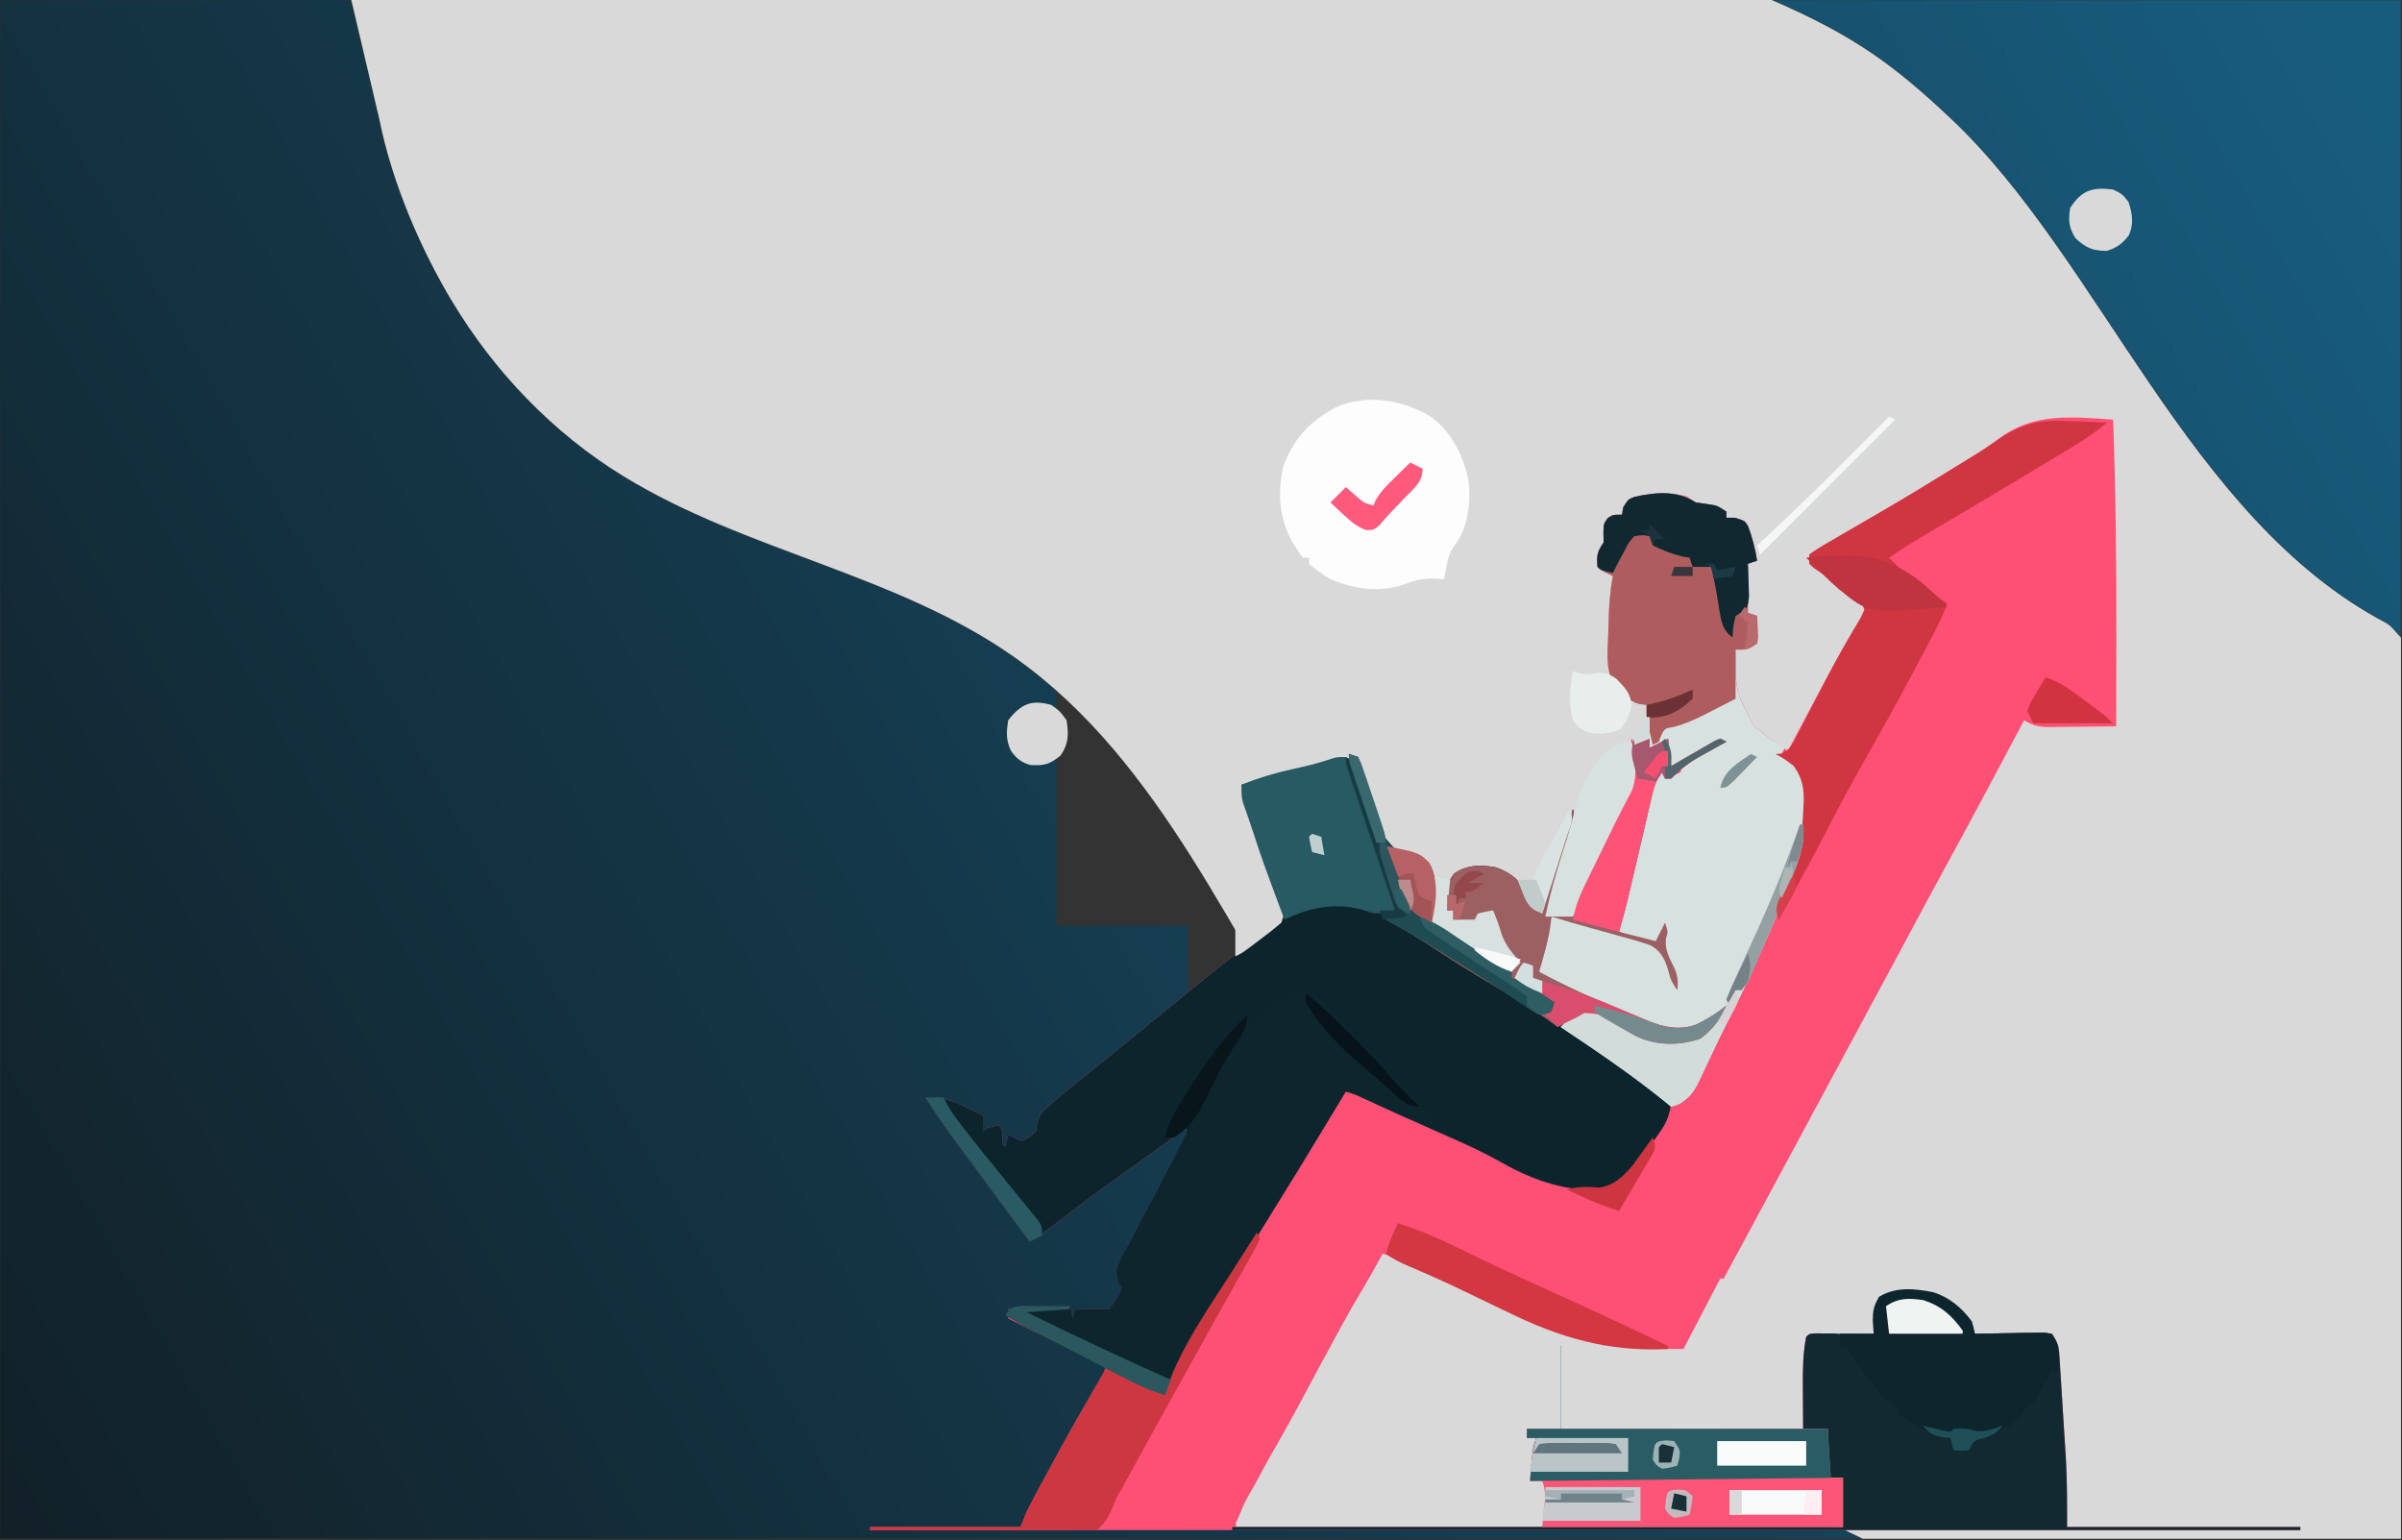 <svg width="1441" height="924" viewBox="0 0 1441 924" fill="none" xmlns="http://www.w3.org/2000/svg">
<rect x="0" y="0" width="1441" height="924" fill="#333333" stroke="none"/>
<mask id="mask0_635_126" style="mask-type:luminance" maskUnits="userSpaceOnUse" x="0" y="0" width="1441" height="924">
<path d="M1117.6 923.256H0V0H1440.39V382.479C1437.24 379.531 1434.93 375.621 1431.33 373.727C1312.37 311.109 1260.43 155.854 1170.02 70.874C1136.97 39.813 1113.01 21.629 1062.86 0H210.761L227.507 71.222C235.459 111.127 253.311 150.893 270.815 180.12C296.295 222.742 331.535 259.652 373.916 285.652C447.572 330.897 538.06 344.477 608.657 394.365C617.541 400.644 625.961 407.379 633.976 414.503V555.249H712.988V653.306H798.422C798.953 654.109 799.486 654.91 800.022 655.711C823.73 691.197 850.691 724.305 880.3 754.885C777.781 756.826 704.484 761.986 704.484 768.045C704.484 774.631 791.029 780.154 907.555 781.637C969.388 839.332 1040.97 886.912 1117.6 923.256Z" fill="white"/>
</mask>
<g mask="url(#mask0_635_126)">
<path d="M1117.6 923.256H0V0H1440.39V382.479C1437.24 379.531 1434.93 375.621 1431.33 373.727C1312.37 311.109 1260.43 155.854 1170.02 70.874C1136.97 39.813 1113.01 21.629 1062.86 0H210.761L227.507 71.222C235.459 111.127 253.311 150.893 270.815 180.12C296.295 222.742 331.535 259.652 373.916 285.652C447.572 330.897 538.06 344.477 608.657 394.365C617.541 400.644 625.961 407.379 633.976 414.503V555.249H712.988V653.306H798.422C798.953 654.109 799.486 654.91 800.022 655.711C823.73 691.197 850.691 724.305 880.3 754.885C777.781 756.826 704.484 761.986 704.484 768.045C704.484 774.631 791.029 780.154 907.555 781.637C969.388 839.332 1040.97 886.912 1117.6 923.256Z" fill="url(#paint0_linear_635_126)" fill-opacity="0.8"/>
</g>
<path d="M1440.39 382.479V923.256H1117.6C990.825 863.131 877.894 772.27 800.021 655.711C739.6 565.247 697.474 457.136 608.655 394.365C538.059 344.477 447.571 330.897 373.915 285.652C331.534 259.652 296.294 222.742 270.814 180.12C253.31 150.893 235.458 111.127 227.506 71.222L210.76 0H1062.86C1113.01 21.629 1136.97 39.813 1170.02 70.874C1260.43 155.854 1312.37 311.109 1431.33 373.727C1434.92 375.621 1437.24 379.531 1440.39 382.479Z" fill="#D9D9D9"/>
<g clip-path="url(#clip0_635_126)">
<path d="M1267.69 251.758C1269.29 295.546 1269.7 339.307 1269.64 383.12C1269.64 384.424 1269.64 385.729 1269.64 387.073C1269.62 403.316 1269.58 419.559 1269.53 435.802C1261.7 435.909 1253.88 435.975 1246.05 436.033C1243.83 436.063 1241.61 436.094 1239.32 436.126C1237.18 436.138 1235.05 436.15 1232.85 436.162C1230.88 436.181 1228.91 436.201 1226.89 436.22C1221.69 435.805 1218.7 434.806 1214.29 432.122C1213.04 434.48 1213.04 434.48 1211.77 436.885C1197.68 463.49 1183.58 490.088 1169.1 516.487C1161.76 529.886 1154.53 543.341 1147.32 556.812C1146.74 557.9 1146.15 558.988 1145.55 560.108C1144.97 561.196 1144.39 562.284 1143.79 563.405C1142.61 565.603 1141.44 567.8 1140.26 569.997C1139.39 571.63 1139.39 571.63 1138.5 573.295C1129.27 590.54 1119.98 607.751 1110.69 624.968C1105.33 634.916 1099.97 644.866 1094.61 654.816C1092.47 658.804 1090.32 662.791 1088.17 666.779C1086.57 669.74 1086.57 669.74 1084.95 672.76C1081.73 678.742 1078.5 684.723 1075.28 690.705C1074.22 692.679 1073.15 694.654 1072.06 696.689C1069.91 700.668 1067.77 704.646 1065.63 708.625C1060.18 718.729 1054.74 728.835 1049.31 738.945C1036.31 763.122 1023.21 787.235 1009.92 811.254C1005.12 811.088 1000.33 810.891 995.534 810.679C994.246 810.638 992.959 810.596 991.632 810.553C986.66 810.319 981.733 809.89 976.777 809.414C975.574 809.307 974.371 809.199 973.132 809.089C947.445 806.596 926.696 798.206 903.704 786.868C900.478 785.313 897.25 783.763 894.02 782.217C889.277 779.945 884.536 777.672 879.803 775.382C869.842 770.572 859.826 765.924 849.698 761.476C848.499 760.946 847.299 760.416 846.063 759.87C840.606 757.502 835.325 755.379 829.481 754.2C828.769 755.54 828.058 756.879 827.325 758.259C815.127 781.2 802.912 804.112 790.01 826.668C779.073 845.796 768.68 865.195 758.372 884.666C757.466 886.376 757.466 886.376 756.542 888.121C754.901 891.218 753.265 894.318 751.628 897.417C748.227 903.724 744.659 909.939 741.103 916.16C861.407 916.16 981.711 916.16 1105.66 916.16C1105.66 906.442 1105.66 896.725 1105.66 886.713C1103.23 886.713 1100.8 886.713 1098.3 886.713C1095.53 881.186 1096.28 876.055 1096.34 869.919C1096.36 867.56 1096.37 865.202 1096.39 862.772C1096.42 860.046 1096.42 860.046 1096.45 857.265C1091.59 857.265 1086.73 857.265 1081.73 857.265C1081.67 850.479 1081.64 843.692 1081.61 836.905C1081.59 834.994 1081.58 833.083 1081.56 831.115C1081.53 821.237 1081.64 811.758 1083.57 802.052C1085.41 800.211 1085.41 800.211 1089.17 800.003C1090.78 800.012 1092.39 800.022 1094.05 800.032C1095.78 800.038 1097.52 800.044 1099.31 800.05C1101.14 800.065 1102.97 800.081 1104.86 800.096C1106.69 800.105 1108.53 800.113 1110.42 800.122C1114.97 800.143 1119.52 800.174 1124.07 800.211C1124.04 799.081 1124 797.951 1123.96 796.786C1123.93 795.3 1123.9 793.813 1123.87 792.282C1123.83 790.81 1123.8 789.338 1123.76 787.821C1124.07 783.647 1124.07 783.647 1127.3 778.011C1137.48 771.942 1148.23 773.082 1159.63 775.258C1169.46 778.308 1176.89 784.634 1182.99 792.85C1183.67 795.288 1184.29 797.741 1184.83 800.211C1186.21 800.183 1187.58 800.154 1189 800.124C1195.21 800.009 1201.41 799.937 1207.62 799.866C1210.86 799.797 1210.86 799.797 1214.18 799.726C1216.24 799.708 1218.31 799.691 1220.43 799.672C1222.34 799.643 1224.25 799.614 1226.22 799.585C1227.75 799.792 1229.28 799.998 1230.86 800.211C1234.58 805.782 1235.07 807.381 1235.47 813.722C1235.64 816.139 1235.64 816.139 1235.8 818.605C1235.91 820.348 1236.01 822.09 1236.11 823.886C1236.23 825.696 1236.35 827.506 1236.47 829.371C1236.71 833.215 1236.95 837.06 1237.18 840.905C1237.53 846.706 1237.91 852.505 1238.28 858.304C1238.52 862.053 1238.76 865.803 1238.99 869.552C1239.1 871.253 1239.21 872.955 1239.32 874.708C1240.14 888.598 1240.07 902.169 1240.07 916.16C1286.25 916.16 1332.42 916.16 1380 916.16C1380 916.767 1380 917.375 1380 918C1096.86 918 813.72 918 522 918C522 917.393 522 916.786 522 916.16C551.772 916.16 581.544 916.16 612.219 916.16C613.434 913.123 614.649 910.086 615.901 906.958C617.618 903.555 619.384 900.178 621.188 896.821C622.236 894.868 623.285 892.916 624.365 890.904C626.043 887.805 626.043 887.805 627.754 884.642C628.897 882.522 630.041 880.402 631.218 878.218C639.166 863.528 647.364 849 655.875 834.629C656.651 833.314 657.428 831.999 658.227 830.644C658.902 829.512 659.577 828.381 660.272 827.215C662.207 823.836 662.207 823.836 663.773 818.616C662.188 818.124 660.603 817.632 658.971 817.125C652.736 814.939 647.07 812.318 641.175 809.342C639.05 808.274 636.926 807.207 634.738 806.107C632.525 804.985 630.312 803.864 628.099 802.742C625.844 801.606 623.588 800.47 621.331 799.334C615.836 796.566 610.343 793.791 604.854 791.009C604.854 789.187 604.854 787.365 604.854 785.488C609.839 783.827 612.657 783.429 617.764 783.468C619.856 783.477 619.856 783.477 621.989 783.486C623.436 783.501 624.883 783.517 626.373 783.532C627.841 783.541 629.309 783.549 630.821 783.558C634.44 783.579 638.059 783.612 641.678 783.647C642.286 786.077 642.893 788.506 643.519 791.009C644.127 789.187 644.735 787.365 645.361 785.488C652.044 785.488 658.728 785.488 665.614 785.488C667.55 782.584 667.55 782.584 669.526 779.621C670.253 778.533 670.979 777.444 671.727 776.322C673.504 772.451 673.504 772.451 670.999 768.308C669.296 763.403 669.296 763.403 670.461 759.177C671.221 757.737 671.982 756.297 672.765 754.814C674.038 752.345 674.038 752.345 675.335 749.827C676.281 748.074 677.226 746.322 678.2 744.516C679.618 741.792 679.618 741.792 681.064 739.012C684.092 733.207 687.164 727.427 690.24 721.647C693.294 715.844 696.338 710.036 699.376 704.224C701.27 700.607 703.176 696.996 705.093 693.391C705.952 691.762 706.812 690.134 707.698 688.457C708.843 686.304 708.843 686.304 710.011 684.107C711.902 680.673 711.902 680.673 711.644 676.901C710.775 677.53 709.906 678.158 709.011 678.806C704.902 681.776 700.793 684.745 696.684 687.714C695.176 688.804 693.669 689.893 692.116 691.016C684.155 696.765 676.178 702.486 668.164 708.16C656.614 716.342 645.344 724.813 634.198 733.538C628.832 737.604 623.38 741.325 617.742 744.998C616.165 742.858 614.588 740.718 613.01 738.578C611.979 737.179 610.948 735.78 609.885 734.339C607.581 731.213 605.277 728.086 602.973 724.959C596.961 716.799 590.942 708.644 584.903 700.504C583.771 698.975 582.639 697.447 581.473 695.872C579.325 692.973 577.174 690.075 575.02 687.18C568.088 677.812 561.524 668.247 555.142 658.497C564.528 657.812 570.451 659.907 578.847 664.018C580.969 665.043 583.091 666.068 585.277 667.124C586.877 667.921 588.476 668.718 590.124 669.54C590.124 672.576 590.124 675.613 590.124 678.742C590.732 678.134 591.34 677.527 591.966 676.901C595.648 675.751 595.648 675.751 599.33 675.061C602.371 678.101 601.172 681.978 601.172 686.104C601.779 686.711 602.387 687.318 603.013 687.944C603.62 685.515 604.228 683.085 604.854 680.582C606.031 681.19 607.209 681.797 608.421 682.423C611.792 684.397 611.792 684.397 614.06 684.263C617.926 682.134 617.926 682.134 621.425 678.742C621.636 677.318 621.847 675.895 622.065 674.428C623.648 667.984 626.422 665.88 631.436 661.603C633.107 660.167 634.778 658.732 636.5 657.253C642.753 652.088 649.04 646.977 655.408 641.954C660.156 638.2 664.846 634.384 669.526 630.545C679.09 622.707 688.68 614.902 698.285 607.114C704.606 601.989 710.916 596.853 717.203 591.687C734.029 577.889 751.211 564.669 768.721 551.751C765.365 537.188 761.1 523.39 755.833 509.42C753.811 503.947 751.825 498.462 749.849 492.971C749.351 491.62 748.853 490.268 748.34 488.876C746.021 482.416 744.785 477.715 744.785 470.771C754.682 466.867 764.327 463.86 774.705 461.569C777.436 460.947 780.167 460.324 782.897 459.7C784.229 459.397 785.562 459.095 786.934 458.783C795.625 456.779 804.266 454.564 812.91 452.367C817.082 461.013 820.611 469.542 823.166 478.809C823.641 480.474 824.115 482.14 824.604 483.855C825.562 487.278 826.467 490.715 827.323 494.165C828.821 499.225 830.183 503.215 833.163 507.58C837.785 509.767 842.117 510.789 847.111 511.85C851.894 513.191 854.043 514.476 857.401 518.076C861.541 525.509 860.815 530.376 859.63 538.408C859.09 545.247 858.737 551.067 863.214 556.595C869.835 562.211 877.32 566.272 885.023 570.212C889.28 572.461 893.116 575.183 897.03 577.977C899.042 579.04 901.055 580.103 903.129 581.198C907.171 579.701 907.171 579.701 910.494 577.517C909.739 576.779 908.984 576.041 908.206 575.281C900.154 566.789 897.283 559.612 895.764 548.07C892.726 548.07 889.688 548.07 886.558 548.07C885.95 549.892 885.343 551.714 884.717 553.591C880.464 552.984 876.21 552.377 871.828 551.751C871.828 549.929 871.828 548.107 871.828 546.229C870.613 546.229 869.398 546.229 868.146 546.229C867.064 537.035 866.675 531.562 872.519 524.029C880.33 518.744 888.566 518.762 897.605 520.463C906.824 523.903 912.312 528.507 916.593 537.372C917.079 538.613 917.566 539.854 918.067 541.132C919.69 545.041 919.69 545.041 925.223 548.07C925.401 547.011 925.579 545.952 925.762 544.861C928.178 531.612 932.125 519.149 936.501 506.43C937.186 504.406 937.872 502.382 938.579 500.297C940.254 495.36 941.94 490.426 943.635 485.495C946.044 492.718 944.355 495.893 942.031 503.101C941.476 504.853 941.476 504.853 940.909 506.641C939.723 510.371 938.516 514.095 937.306 517.818C936.107 521.548 934.912 525.28 933.723 529.014C932.643 532.399 931.55 535.779 930.456 539.159C928.731 544.068 928.731 544.068 928.906 548.07C933.766 548.677 938.627 549.285 943.635 549.91C944.144 548.302 944.652 546.694 945.176 545.037C947.173 539.285 949.474 533.977 952.122 528.501C953.057 526.56 953.992 524.619 954.956 522.62C955.929 520.618 956.902 518.615 957.904 516.552C958.849 514.593 959.794 512.633 960.767 510.614C964.627 502.625 968.485 494.647 972.566 486.768C974.07 483.86 974.07 483.86 975.604 480.893C976.517 479.162 977.429 477.43 978.369 475.645C982.935 464.999 980.888 454.226 978.618 443.164C979.226 444.379 979.833 445.594 980.459 446.845C984.306 444.731 984.306 444.731 987.824 441.324C988.713 436.707 988.713 436.707 988.284 431.777C988.218 430.118 988.151 428.46 988.083 426.751C987.997 425.487 987.912 424.222 987.824 422.919C986.449 422.738 985.073 422.556 983.656 422.368C976.288 420.482 973.087 416.909 968.34 411.138C963.212 401.744 964.336 391.7 964.809 381.279C964.852 379.068 964.894 376.857 964.938 374.579C965.179 364.733 965.793 355.32 967.571 345.62C966.394 345.051 965.216 344.482 964.003 343.895C960.206 341.94 960.206 341.94 958.365 340.099C957.824 333.249 958.092 331.306 962.047 325.376C961.99 322.642 961.99 322.642 961.932 319.854C962.047 314.333 962.047 314.333 964.464 310.882C967.571 308.811 967.571 308.811 973.094 308.811C973.436 306.648 973.436 306.648 973.785 304.44C976.777 299.609 976.777 299.609 980.538 298.114C990.999 295.78 1001.29 295.116 1011.76 297.769C1013.58 298.983 1015.41 300.198 1017.28 301.45C1019.41 301.753 1021.54 302.057 1023.73 302.37C1030.17 303.29 1030.17 303.29 1035.7 306.971C1035.7 308.186 1035.7 309.4 1035.7 310.652C1037.4 310.652 1039.11 310.652 1040.87 310.652C1046.74 312.492 1046.74 312.492 1048.64 315.569C1051.19 322.346 1052.99 329.26 1054.11 336.418C1051.37 337.329 1051.37 337.329 1048.58 338.259C1048.58 347.976 1048.58 357.694 1048.58 367.706C1050.41 368.313 1052.23 368.921 1054.11 369.546C1054.26 372.229 1054.36 374.913 1054.45 377.598C1054.55 379.84 1054.55 379.84 1054.65 382.128C1054.47 383.442 1054.29 384.756 1054.11 386.11C1048.58 389.791 1048.58 389.791 1041.22 389.791C1041.09 414.525 1041.09 414.525 1052.27 435.802C1055.69 438.504 1059.19 441.108 1062.75 443.624C1064.58 444.925 1066.41 446.225 1068.29 447.564C1069.69 448.542 1071.08 449.519 1072.52 450.526C1073.32 449.008 1074.13 447.489 1074.96 445.925C1078.03 440.15 1081.1 434.377 1084.17 428.605C1085.53 426.049 1086.89 423.493 1088.24 420.937C1096.64 405.131 1105.05 389.345 1114.31 374.022C1116.35 370.645 1116.35 370.645 1118.55 365.865C1116.43 359.495 1115.11 358.758 1109.68 355.168C1108.28 354.214 1106.87 353.26 1105.42 352.278C1102.43 350.29 1099.44 348.306 1096.44 346.325C1095.04 345.371 1093.64 344.418 1092.19 343.435C1090.89 342.574 1089.59 341.713 1088.25 340.825C1087.31 339.978 1086.37 339.131 1085.41 338.259C1085.41 336.437 1085.41 334.615 1085.41 332.737C1089.1 330.059 1092.66 327.821 1096.61 325.584C1097.79 324.895 1098.97 324.207 1100.18 323.497C1102.74 322.009 1105.29 320.529 1107.85 319.058C1113.26 315.951 1118.65 312.802 1124.03 309.653C1126.78 308.045 1129.53 306.439 1132.28 304.835C1145.05 297.383 1157.64 289.671 1170.22 281.895C1172.2 280.692 1174.18 279.488 1176.22 278.249C1184.24 273.36 1192.13 268.509 1199.61 262.815C1220.36 247.514 1242.9 250.11 1267.69 251.758Z" fill="#FE4F74"/>
<path d="M985.983 441.323C987.806 442.234 987.806 442.234 989.665 443.164C989.665 444.986 989.665 446.808 989.665 448.685C993.311 446.863 996.956 445.041 1000.71 443.164C1001.32 448.63 1001.93 454.096 1002.55 459.728C1004.64 458.511 1006.72 457.294 1008.87 456.04C1011.6 454.469 1014.32 452.9 1017.05 451.331C1018.43 450.525 1019.8 449.72 1021.22 448.89C1023.19 447.76 1023.19 447.76 1025.21 446.607C1026.42 445.904 1027.64 445.2 1028.89 444.475C1029.92 444.042 1030.95 443.61 1032.01 443.164C1033.23 443.771 1034.44 444.378 1035.7 445.004C1033.92 445.982 1032.14 446.959 1030.32 447.966C1027.97 449.279 1025.62 450.592 1023.27 451.906C1021.52 452.867 1021.52 452.867 1019.73 453.847C1013 457.631 1007.95 461.492 1002.55 467.09C1001.34 467.09 1000.12 467.09 998.871 467.09C998.264 465.875 997.656 464.66 997.03 463.409C993.724 468.366 992.596 470.874 991.298 476.448C990.941 477.954 990.585 479.459 990.218 481.011C989.845 482.632 989.473 484.254 989.09 485.925C988.695 487.603 988.3 489.28 987.894 491.008C986.632 496.376 985.386 501.748 984.142 507.119C982.894 512.464 981.643 517.808 980.39 523.151C979.611 526.475 978.836 529.8 978.066 533.125C976.027 541.869 973.803 550.503 971.253 559.112C978.544 560.934 985.836 562.756 993.348 564.633C995.17 560.989 996.993 557.345 998.871 553.591C1000.71 559.112 1000.71 559.112 999.447 563.023C998.663 570.233 1001.42 574.499 1004.53 580.903C1006.5 585.502 1006.88 589.121 1006.24 594.081C1002.55 588.559 1002.55 588.559 1001.37 584.281C999.237 576.664 997.532 571.571 990.577 567.366C984.724 565.212 978.907 563.529 972.864 561.988C970.856 561.415 968.848 560.842 966.78 560.252C962.82 559.127 958.852 558.033 954.875 556.971C946.779 554.79 938.763 552.362 930.747 549.91C930.462 552.472 930.462 552.472 930.171 555.086C928.836 564.624 926.039 573.799 923.382 583.038C940.771 592.312 958.536 600.419 976.777 607.884C978.731 608.703 980.686 609.523 982.699 610.367C994.862 615.255 1005.03 618.924 1018 614.75C1019.7 613.799 1019.7 613.799 1021.43 612.83C1023.23 611.83 1023.23 611.83 1025.08 610.81C1028.81 608.511 1032.33 606.086 1035.7 603.283C1032.01 611.561 1027.42 617.838 1020.05 623.183C1007.88 627.309 994.92 627.439 982.991 622.377C978.52 620.139 974.403 617.659 970.21 614.929C961.029 608.45 961.029 608.45 950.31 607.769C945.989 610.339 942.1 613.12 938.112 616.166C939 616.748 939.888 617.331 940.803 617.93C962.062 631.898 982.717 646.229 1002.55 662.177C1001.54 668.835 999.954 673.295 996.088 678.799C995.147 680.139 994.206 681.48 993.236 682.861C992.248 684.234 991.259 685.608 990.241 687.023C989.288 688.397 988.335 689.771 987.353 691.186C980.824 700.37 974.176 708.568 963.888 713.71C941.465 715.642 920.379 708.549 901.125 697.644C891.849 692.393 882.38 687.886 872.634 683.572C870.351 682.561 870.351 682.561 868.022 681.529C864.842 680.122 861.661 678.717 858.48 677.312C847.59 672.469 836.763 667.483 825.927 662.52C824.306 661.78 822.685 661.041 821.015 660.279C818.865 659.295 818.865 659.295 816.671 658.291C812.669 656.485 812.669 656.485 807.386 654.815C806.563 656.174 805.741 657.533 804.893 658.933C777.199 704.643 777.199 704.643 763.773 726.248C752.149 744.956 740.673 763.752 729.254 782.586C726.664 786.849 724.061 791.105 721.454 795.358C713.167 808.932 705.584 822.645 698.755 837.02C689.67 834.288 681.619 830.48 673.245 826.121C671.195 825.065 671.195 825.065 669.103 823.988C666.218 822.5 663.336 821.009 660.455 819.514C656.112 817.261 651.763 815.018 647.414 812.778C632.512 805.088 617.679 797.3 603.013 789.168C604.854 785.487 604.854 785.487 610.378 783.647C612.836 783.5 615.301 783.449 617.764 783.467C619.856 783.476 619.856 783.476 621.989 783.485C624.159 783.508 624.159 783.508 626.373 783.532C627.841 783.54 629.309 783.548 630.821 783.557C634.44 783.579 638.059 783.612 641.678 783.647C642.286 786.076 642.893 788.506 643.519 791.009C644.127 789.187 644.734 787.365 645.36 785.487C652.044 785.487 658.728 785.487 665.614 785.487C667.55 782.583 667.55 782.583 669.526 779.621C670.253 778.532 670.979 777.443 671.727 776.321C673.504 772.451 673.504 772.451 670.999 768.308C669.296 763.402 669.296 763.402 670.461 759.176C671.221 757.736 671.982 756.296 672.765 754.813C673.614 753.167 674.462 751.522 675.335 749.826C676.281 748.074 677.226 746.321 678.2 744.516C679.145 742.699 680.09 740.883 681.064 739.011C684.092 733.206 687.164 727.426 690.24 721.647C693.294 715.843 696.338 710.035 699.376 704.223C701.27 700.606 703.176 696.995 705.093 693.39C705.952 691.762 706.812 690.134 707.698 688.456C708.843 686.303 708.843 686.303 710.011 684.107C711.902 680.672 711.902 680.672 711.644 676.901C710.775 677.529 709.906 678.158 709.011 678.805C704.902 681.775 700.793 684.744 696.684 687.713C695.176 688.803 693.669 689.893 692.116 691.016C684.155 696.764 676.178 702.486 668.164 708.16C656.614 716.341 645.344 724.813 634.198 733.538C628.832 737.603 623.38 741.324 617.742 744.997C616.165 742.857 614.587 740.717 613.01 738.577C611.979 737.179 610.947 735.78 609.885 734.338C607.581 731.212 605.277 728.085 602.973 724.958C596.961 716.798 590.942 708.643 584.903 700.503C583.771 698.975 582.639 697.447 581.473 695.872C579.325 692.972 577.174 690.074 575.02 687.179C568.088 677.811 561.524 668.246 555.142 658.496C564.528 657.812 570.451 659.907 578.847 664.018C580.969 665.043 583.091 666.067 585.277 667.123C586.877 667.921 588.476 668.718 590.124 669.539C590.124 672.576 590.124 675.612 590.124 678.741C590.732 678.134 591.34 677.527 591.966 676.901C595.648 675.75 595.648 675.75 599.33 675.06C602.371 678.1 601.172 681.978 601.172 686.103C601.779 686.71 602.387 687.318 603.013 687.943C603.62 685.514 604.228 683.085 604.854 680.582C606.031 681.189 607.208 681.796 608.421 682.422C611.792 684.396 611.792 684.396 614.06 684.263C617.926 682.133 617.926 682.133 621.425 678.741C621.636 677.318 621.847 675.894 622.065 674.428C623.648 667.983 626.422 665.879 631.436 661.602C633.107 660.167 634.778 658.731 636.5 657.253C642.753 652.087 649.04 646.977 655.408 641.954C660.156 638.199 664.846 634.383 669.526 630.544C679.09 622.706 688.68 614.901 698.285 607.114C704.606 601.989 710.916 596.853 717.203 591.687C734.029 577.889 751.211 564.668 768.721 551.75C765.365 537.187 761.1 523.39 755.833 509.42C753.811 503.946 751.825 498.461 749.849 492.971C749.102 490.944 749.102 490.944 748.34 488.875C746.021 482.416 744.785 477.714 744.785 470.77C754.682 466.867 764.327 463.859 774.705 461.568C777.436 460.946 780.166 460.323 782.897 459.699C784.229 459.396 785.562 459.094 786.934 458.782C795.625 456.778 804.266 454.563 812.91 452.366C817.082 461.013 820.611 469.541 823.166 478.808C823.641 480.473 824.115 482.139 824.604 483.855C825.562 487.277 826.467 490.715 827.323 494.164C828.821 499.225 830.183 503.214 833.163 507.579C837.785 509.767 842.117 510.788 847.111 511.849C851.894 513.19 854.043 514.476 857.401 518.076C861.541 525.508 860.815 530.375 859.63 538.407C859.09 545.247 858.737 551.067 863.214 556.595C869.835 562.211 877.32 566.271 885.023 570.211C889.28 572.461 893.116 575.182 897.03 577.977C899.042 579.039 901.055 580.102 903.129 581.197C907.171 579.7 907.171 579.7 910.494 577.516C909.739 576.779 908.984 576.041 908.206 575.281C900.154 566.788 897.283 559.611 895.764 548.069C892.726 548.069 889.688 548.069 886.558 548.069C885.95 549.891 885.343 551.713 884.717 553.591C880.464 552.983 876.21 552.376 871.828 551.75C871.828 549.928 871.828 548.106 871.828 546.229C870.613 546.229 869.398 546.229 868.146 546.229C867.064 537.034 866.675 531.561 872.519 524.028C880.33 518.743 888.566 518.761 897.605 520.463C906.824 523.902 912.312 528.507 916.593 537.372C917.079 538.612 917.566 539.853 918.067 541.132C919.69 545.04 919.69 545.04 925.223 548.069C925.401 547.01 925.579 545.951 925.762 544.86C928.178 531.611 932.125 519.149 936.501 506.429C937.186 504.405 937.872 502.382 938.579 500.297C940.254 495.359 941.94 490.425 943.635 485.494C946.044 492.718 944.355 495.892 942.031 503.101C941.661 504.269 941.29 505.437 940.909 506.64C939.723 510.371 938.516 514.094 937.306 517.817C936.107 521.548 934.912 525.279 933.723 529.013C932.643 532.398 931.55 535.778 930.456 539.159C928.731 544.068 928.731 544.068 928.906 548.069C933.766 548.677 938.627 549.284 943.635 549.91C944.144 548.302 944.652 546.693 945.176 545.036C947.173 539.285 949.474 533.977 952.122 528.5C953.057 526.559 953.992 524.619 954.956 522.619C955.929 520.617 956.902 518.615 957.904 516.552C958.849 514.592 959.794 512.632 960.767 510.613C964.627 502.625 968.485 494.646 972.566 486.767C973.569 484.829 974.571 482.89 975.604 480.893C976.517 479.161 977.429 477.429 978.369 475.645C982.935 464.998 980.888 454.225 978.618 443.164C979.226 444.378 979.833 445.593 980.459 446.845C982.282 445.023 984.105 443.201 985.983 441.323Z" fill="#0C242C"/>
<path d="M829.481 752.359C836.63 753.766 842.989 756.804 849.561 759.836C851.422 760.685 851.422 760.685 853.319 761.551C857.344 763.39 861.364 765.236 865.384 767.083C869.516 768.974 873.649 770.862 877.781 772.751C880.522 774.003 883.263 775.257 886.003 776.511C898.718 782.327 911.474 788.052 924.256 793.719C934.231 798.172 934.231 798.172 936.27 800.211C936.27 819.039 936.27 837.867 936.27 857.265C989.131 857.265 1041.99 857.265 1096.45 857.265C1097.06 866.983 1097.67 876.7 1098.3 886.712C1100.73 886.712 1103.16 886.712 1105.66 886.712C1105.66 896.43 1105.66 906.147 1105.66 916.159C985.357 916.159 865.053 916.159 741.103 916.159C743.633 908.573 745.487 903.332 749.345 896.72C750.262 895.13 751.178 893.54 752.122 891.902C753.119 890.189 754.115 888.477 755.142 886.712C764.956 869.627 774.356 852.364 783.566 834.95C794.62 814.07 806.054 793.457 817.918 773.024C821.851 766.18 825.67 759.272 829.481 752.359Z" fill="#D9D9D9"/>
<path d="M1017.28 301.449C1019.41 301.753 1021.54 302.057 1023.73 302.37C1030.17 303.29 1030.17 303.29 1035.7 306.971C1035.7 308.186 1035.7 309.4 1035.7 310.652C1037.4 310.652 1039.11 310.652 1040.87 310.652C1046.74 312.492 1046.74 312.492 1048.64 315.569C1051.19 322.346 1052.99 329.26 1054.11 336.418C1051.37 337.329 1051.37 337.329 1048.58 338.258C1048.58 347.976 1048.58 357.694 1048.58 367.706C1051.32 368.617 1051.32 368.617 1054.11 369.546C1054.26 372.228 1054.36 374.913 1054.45 377.598C1054.55 379.84 1054.55 379.84 1054.65 382.127C1054.47 383.442 1054.29 384.756 1054.11 386.11C1048.58 389.791 1048.58 389.791 1041.22 389.791C1040.99 414.579 1040.99 414.579 1052.27 435.802C1058.13 440.602 1064.2 444.773 1070.68 448.685C1070.07 449.9 1069.46 451.115 1068.84 452.366C1070.58 453.695 1072.33 455.023 1074.13 456.392C1079.36 460.819 1082.01 463.916 1083.57 470.771C1083.98 476.328 1083.8 481.771 1083.57 487.335C1083.52 488.82 1083.47 490.305 1083.42 491.835C1082.6 505.849 1078.69 517.525 1073.44 530.47C1072.62 532.553 1071.79 534.636 1070.94 536.782C1060.43 563.073 1048.81 588.806 1035.89 614.002C1032.94 619.783 1030.14 625.624 1027.39 631.501C1026.59 633.175 1025.79 634.849 1024.97 636.573C1023.41 639.844 1021.87 643.126 1020.37 646.422C1016.74 653.955 1014.76 657.766 1007.52 662.314C1005.88 662.876 1004.24 663.439 1002.55 664.018C1001.16 662.877 999.772 661.736 998.339 660.56C978.497 644.526 957.465 630.339 936.27 616.166C941.315 610.87 945.923 607.751 952.841 605.124C959.58 607.207 965.201 610.576 971.138 614.326C985.144 622.755 997.186 625.654 1013.6 623.528C1020.95 620.63 1026.66 617.32 1030.56 610.329C1031.04 609.218 1031.52 608.108 1032.01 606.964C1030.68 608.103 1029.35 609.242 1027.99 610.415C1018.69 617.438 1010.46 619.455 998.871 618.007C991.327 615.756 984.143 612.776 976.892 609.725C974.877 608.898 972.862 608.072 970.786 607.22C954.098 600.305 937.783 592.777 921.541 584.879C924.579 573.339 927.616 561.799 930.747 549.91C945.09 552.54 958.921 556.119 972.864 560.378C974.915 560.955 976.965 561.533 979.078 562.128C995.663 567.232 995.663 567.232 1000.27 575.252C1001.02 577.214 1001.78 579.176 1002.55 581.198C1002.15 580.023 1001.76 578.849 1001.35 577.639C1000.83 576.118 1000.32 574.598 999.792 573.031C999.279 571.515 998.766 569.999 998.238 568.437C997.03 564.634 997.03 564.634 997.03 562.793C995.815 564.008 994.599 565.223 993.347 566.474C986.056 564.045 978.765 561.615 971.253 559.112C974.168 541.912 977.928 524.949 981.888 507.965C982.627 504.777 983.355 501.586 984.073 498.393C985.122 493.728 986.203 489.072 987.292 484.416C987.604 482.997 987.917 481.578 988.24 480.117C990.259 471.678 992.773 466.209 998.871 459.728C998.871 462.158 998.871 464.587 998.871 467.09C1003.47 465.652 1003.47 465.652 1008.08 463.409C1008.99 460.676 1008.99 460.676 1009.92 457.888C1014.93 454.53 1014.93 454.53 1021.08 451.101C1024.13 449.382 1024.13 449.382 1027.24 447.629C1029.6 446.33 1029.6 446.33 1032.01 445.005C1027.8 447.468 1023.58 449.92 1019.35 452.366C1018.16 453.069 1016.96 453.771 1015.72 454.494C1006.65 459.728 1006.65 459.728 1002.55 459.728C1001.34 454.869 1000.12 450.011 998.871 445.005C997.656 446.219 996.441 447.434 995.189 448.685C993.366 448.685 991.543 448.685 989.665 448.685C989.057 440.183 988.45 431.68 987.824 422.919C984.786 422.312 981.748 421.704 978.618 421.079C972.823 417.119 969.084 412.501 965.729 406.355C964.163 397.925 964.421 389.819 964.809 381.279C964.851 379.068 964.894 376.857 964.938 374.579C965.178 364.733 965.793 355.319 967.571 345.62C966.393 345.051 965.216 344.481 964.003 343.895C960.206 341.939 960.206 341.939 958.365 340.099C957.824 333.248 958.092 331.306 962.047 325.375C962.009 323.553 961.971 321.731 961.932 319.854C962.047 314.333 962.047 314.333 964.464 310.882C967.571 308.811 967.571 308.811 973.094 308.811C973.322 307.369 973.55 305.926 973.785 304.44C976.777 299.609 976.777 299.609 980.538 298.114C993.167 295.295 1006.19 294.06 1017.28 301.449Z" fill="#D7E2E0"/>
<path d="M1159.63 775.257C1169.46 778.308 1176.89 784.633 1182.99 792.849C1183.67 795.287 1184.29 797.741 1184.83 800.211C1186.21 800.182 1187.58 800.153 1189 800.123C1195.21 800.009 1201.41 799.937 1207.62 799.866C1209.78 799.82 1211.95 799.773 1214.18 799.726C1217.27 799.699 1217.27 799.699 1220.43 799.672C1222.34 799.643 1224.25 799.614 1226.22 799.584C1227.75 799.791 1229.28 799.998 1230.86 800.211C1234.58 805.782 1235.07 807.38 1235.47 813.722C1235.64 816.139 1235.64 816.139 1235.8 818.605C1235.91 820.347 1236.01 822.09 1236.11 823.885C1236.23 825.695 1236.35 827.506 1236.47 829.371C1236.71 833.215 1236.95 837.059 1237.18 840.904C1237.53 846.706 1237.91 852.505 1238.28 858.304C1238.52 862.053 1238.76 865.802 1238.99 869.551C1239.1 871.253 1239.21 872.954 1239.32 874.708C1240.14 888.598 1240.07 902.169 1240.07 916.159C1286.25 916.159 1332.42 916.159 1380 916.159C1380 916.767 1380 917.374 1380 918C1168.56 918 957.113 918 739.262 918C739.262 917.392 739.262 916.785 739.262 916.159C860.173 916.159 981.085 916.159 1105.66 916.159C1105.66 906.442 1105.66 896.724 1105.66 886.712C1103.23 886.712 1100.8 886.712 1098.3 886.712C1095.53 881.185 1096.28 876.055 1096.34 869.918C1096.36 867.56 1096.37 865.202 1096.39 862.772C1096.42 860.046 1096.42 860.046 1096.45 857.265C1091.59 857.265 1086.73 857.265 1081.73 857.265C1081.67 850.478 1081.64 843.692 1081.61 836.905C1081.59 834.994 1081.58 833.083 1081.56 831.114C1081.53 821.237 1081.64 811.758 1083.57 802.051C1085.41 800.211 1085.41 800.211 1089.17 800.002C1090.78 800.012 1092.39 800.021 1094.05 800.031C1095.78 800.037 1097.52 800.043 1099.31 800.049C1101.14 800.065 1102.97 800.08 1104.86 800.096C1106.69 800.104 1108.53 800.113 1110.42 800.121C1114.97 800.143 1119.52 800.173 1124.07 800.211C1124.04 799.081 1124 797.95 1123.96 796.786C1123.93 795.299 1123.9 793.813 1123.87 792.281C1123.83 790.809 1123.8 789.337 1123.76 787.821C1124.07 783.647 1124.07 783.647 1127.29 778.011C1137.48 771.941 1148.23 773.082 1159.63 775.257Z" fill="#132931"/>
<path d="M781.609 590.4C792.033 599.046 801.591 608.34 811.068 618.007C810.461 619.222 809.853 620.437 809.227 621.688C801.329 613.793 793.43 605.897 785.292 597.762C796.81 626.547 825.337 646.599 849.734 664.018C841.835 656.123 833.936 648.227 825.798 640.093C826.406 638.878 827.013 637.663 827.639 636.412C832.886 641.443 838.091 646.515 843.29 651.595C845.529 653.741 845.529 653.741 847.813 655.93C849.932 658.012 849.932 658.012 852.093 660.136C853.404 661.408 854.715 662.681 856.066 663.991C858.94 667.699 858.94 667.699 858.94 675.061C852.439 673.961 846.955 672.239 840.974 669.482C839.367 668.749 837.76 668.016 836.105 667.261C834.45 666.494 832.796 665.728 831.092 664.939C827.789 663.422 824.485 661.907 821.181 660.395C818.998 659.386 818.998 659.386 816.771 658.357C812.689 656.488 812.689 656.488 807.386 654.816C806.152 656.854 806.152 656.854 804.893 658.933C777.198 704.644 777.198 704.644 763.773 726.249C752.148 744.957 740.673 763.753 729.254 782.586C726.664 786.85 724.061 791.106 721.454 795.359C713.166 808.933 705.584 822.646 698.755 837.021C689.67 834.288 681.619 830.481 673.244 826.122C671.878 825.418 670.511 824.714 669.103 823.989C666.218 822.501 663.335 821.01 660.455 819.515C656.112 817.261 651.763 815.019 647.414 812.778C632.512 805.089 617.679 797.3 603.013 789.169C604.854 785.488 604.854 785.488 610.378 783.648C612.836 783.501 615.301 783.449 617.764 783.468C619.855 783.477 619.855 783.477 621.989 783.486C624.159 783.509 624.159 783.509 626.373 783.533C627.841 783.541 629.309 783.549 630.821 783.558C634.44 783.579 638.059 783.612 641.678 783.648C642.286 786.077 642.893 788.506 643.519 791.009C644.431 788.276 644.431 788.276 645.36 785.488C652.044 785.488 658.727 785.488 665.614 785.488C666.905 783.552 668.196 781.616 669.526 779.622C670.252 778.533 670.979 777.444 671.727 776.322C672.14 775.095 672.553 773.869 672.978 772.605C672.229 771.369 671.48 770.132 670.707 768.859C668.401 759.943 673.197 753.818 677.423 746.005C678.309 744.302 679.195 742.6 680.108 740.846C682.996 735.312 685.927 729.803 688.859 724.293C691.826 718.634 694.781 712.968 697.735 707.302C699.682 703.568 701.632 699.836 703.587 696.106C711.841 680.323 719.626 664.373 727.057 648.186C733.418 634.538 740.407 620.56 752.38 610.99C756.458 607.675 759.795 604.791 763.197 600.753C768.907 596.115 774.356 596.405 781.609 595.922C781.609 594.1 781.609 592.278 781.609 590.4Z" fill="#0D252D"/>
<path d="M614.06 146.852C621.959 146.852 629.858 146.852 637.996 146.852C641.678 156.054 641.678 156.054 641.678 161.575C644.321 161.985 646.969 162.362 649.618 162.725C651.092 162.939 652.566 163.152 654.085 163.372C658.778 163.812 658.778 163.812 663.773 159.735C670.039 160.324 673.462 163.073 678.042 167.212C679.172 168.22 680.301 169.228 681.465 170.267C682.733 171.431 682.733 171.431 684.026 172.618C683.096 177.266 682.177 181.849 680.919 186.421C680.17 192.408 680.729 195.144 684.026 200.225C690.535 202.764 690.535 202.764 696.914 203.905C697.826 215.749 697.826 215.749 698.755 227.831C693.768 230.324 689.532 229.791 684.026 229.672C683.76 231.038 683.494 232.405 683.22 233.813C682.185 238.874 682.185 238.874 680.804 242.555C679.903 246.609 679.903 246.609 683.22 250.837C685.867 255.438 685.867 255.438 685.062 259.004C680.897 264.498 676.122 269.077 671.137 273.843C669.03 272.988 669.03 272.988 666.88 272.117C663.427 270.753 659.93 269.495 656.408 268.321C653.923 269.486 651.467 270.715 649.043 272.002C647.22 272.002 645.397 272.002 643.519 272.002C642.912 276.861 642.304 281.72 641.678 286.726C633.172 286.726 624.665 286.726 615.901 286.726C615.294 282.474 614.686 278.223 614.06 273.843C603.241 270.153 603.241 270.153 592.771 272.692C591.898 273.679 591.024 274.666 590.125 275.683C582.53 272.763 576.424 267.537 571.713 260.959C571.828 256.128 571.828 256.128 573.554 251.757C575.709 246.192 575.443 244.545 573.554 238.644C568.808 231.825 564.971 231.178 556.983 229.672C556.983 221.776 556.983 213.881 556.983 205.746C558.996 205.366 561.008 204.987 563.082 204.596C570.16 202.665 570.16 202.665 573.669 196.889C575.697 189.996 574.984 188.034 571.713 181.82C570.195 178.355 570.195 178.355 569.871 174.458C572.914 170.519 572.914 170.519 577.121 166.636C578.505 165.336 579.888 164.036 581.314 162.697C582.399 161.719 583.483 160.742 584.601 159.735C586.082 160.722 587.563 161.709 589.089 162.725C597.829 166.098 603.502 164.267 612.219 161.575C612.827 156.716 613.434 151.858 614.06 146.852Z" fill="#D9D9D9"/>
<path d="M1101.98 671.38C1134.18 671.38 1166.38 671.38 1199.56 671.38C1199.56 713.894 1199.56 756.409 1199.56 800.211C1194.7 800.211 1189.84 800.211 1184.83 800.211C1180.92 795.265 1180.92 795.265 1177.47 789.169C1165.11 777.355 1154.97 775.9 1138.44 775.437C1131.9 776.513 1129.82 778.357 1125.91 783.647C1124.65 787.955 1124.65 787.955 1124.53 792.389C1124.38 794.971 1124.23 797.552 1124.07 800.211C1116.78 800.211 1109.49 800.211 1101.98 800.211C1101.98 757.697 1101.98 715.183 1101.98 671.38Z" fill="#D9D9D9"/>
<path d="M1241.56 252.677C1243.74 252.744 1245.91 252.81 1248.16 252.879C1253.45 253.05 1258.72 253.29 1264 253.597C1257.82 258.713 1251.56 263.143 1244.69 267.293C1242.7 268.503 1240.7 269.712 1238.65 270.958C1236.47 272.265 1234.3 273.571 1232.13 274.878C1229.87 276.243 1227.61 277.608 1225.35 278.973C1204.86 291.348 1184.26 303.559 1163.63 315.72C1161.82 316.79 1161.82 316.79 1159.98 317.882C1156.71 319.812 1153.44 321.739 1150.17 323.666C1144.42 327.158 1138.85 330.806 1133.28 334.577C1140.24 341.956 1147.63 347.778 1155.95 353.557C1157.14 354.393 1158.32 355.229 1159.55 356.091C1162.45 358.13 1165.35 360.158 1168.26 362.184C1165.45 369.651 1161.96 376.649 1158.21 383.68C1157.59 384.859 1156.97 386.038 1156.32 387.253C1154.29 391.093 1152.24 394.928 1150.19 398.763C1149.49 400.08 1148.79 401.398 1148.07 402.755C1138.26 421.184 1128.2 439.44 1117.83 457.558C1109.98 471.317 1102.62 485.295 1095.36 499.367C1086.23 517.01 1076.66 534.4 1067 551.75C1064.82 545.226 1065.55 544.081 1068.13 537.947C1068.79 536.312 1069.46 534.678 1070.14 532.994C1071.55 529.602 1072.97 526.213 1074.4 522.828C1079.21 510.896 1081.22 500.166 1081.73 487.335C1081.81 485.762 1081.9 484.19 1081.99 482.569C1082.42 473.571 1081.51 467.334 1076.2 459.728C1070.59 455.371 1070.59 455.371 1065.15 452.366C1066.23 452.294 1067.31 452.222 1068.43 452.147C1074.75 449.643 1076.04 445.252 1079.1 439.303C1079.7 438.158 1080.3 437.014 1080.92 435.835C1082.86 432.116 1084.77 428.381 1086.67 424.644C1088.65 420.839 1090.63 417.039 1092.61 413.238C1093.91 410.735 1095.22 408.23 1096.51 405.724C1102.11 394.959 1108.03 384.402 1114.31 374.021C1116.35 370.644 1116.35 370.644 1118.55 365.865C1116.42 359.495 1115.11 358.757 1109.68 355.167C1107.57 353.737 1107.57 353.737 1105.42 352.277C1102.43 350.29 1099.44 348.305 1096.44 346.324C1094.34 344.894 1094.34 344.894 1092.19 343.434C1090.89 342.573 1089.59 341.712 1088.25 340.825C1087.31 339.978 1086.37 339.131 1085.41 338.258C1085.41 336.436 1085.41 334.614 1085.41 332.737C1089.1 330.059 1092.66 327.82 1096.61 325.583C1097.79 324.895 1098.97 324.206 1100.18 323.496C1102.74 322.008 1105.29 320.528 1107.85 319.057C1113.26 315.952 1118.64 312.805 1124.02 309.658C1126.77 308.051 1129.52 306.446 1132.27 304.843C1145.11 297.345 1157.8 289.606 1170.45 281.779C1172.3 280.635 1174.15 279.491 1176.06 278.313C1178.73 276.659 1178.73 276.659 1181.46 274.971C1183.22 273.901 1184.97 272.832 1186.78 271.73C1190.58 269.338 1194.31 266.832 1197.97 264.244C1212.9 254.059 1223.65 251.616 1241.56 252.677Z" fill="#D03642"/>
<path d="M916.017 857.265C975.562 857.265 1035.11 857.265 1096.45 857.265C1097.37 871.841 1097.37 871.841 1098.3 886.712C1100.73 886.712 1103.16 886.712 1105.66 886.712C1105.66 896.429 1105.66 906.147 1105.66 916.159C1046.12 916.159 986.572 916.159 925.223 916.159C925.831 910.086 926.438 904.012 927.064 897.755C926.454 892.336 926.454 892.336 925.223 888.552C922.793 888.552 920.362 888.552 917.858 888.552C918.119 885.292 918.389 882.034 918.664 878.775C918.813 876.96 918.963 875.145 919.117 873.275C919.699 868.307 919.699 868.307 921.541 862.786C919.718 862.786 917.895 862.786 916.017 862.786C916.017 860.964 916.017 859.142 916.017 857.265Z" fill="#FD5578"/>
<path d="M741.103 378.748C773.306 378.748 805.508 378.748 838.687 378.748C838.687 421.87 838.687 464.992 838.687 509.42C836.256 508.813 833.826 508.205 831.322 507.579C828.796 502.471 828.796 502.471 826.575 495.724C825.978 493.951 825.978 493.951 825.368 492.142C824.102 488.363 822.879 484.571 821.656 480.778C820.805 478.214 819.951 475.651 819.095 473.089C817.002 466.805 814.946 460.509 812.91 454.206C810.969 454.696 809.028 455.186 807.028 455.691C790.946 459.743 774.833 463.634 758.681 467.399C754.038 468.487 749.406 469.592 744.785 470.771C748.738 484.133 752.998 497.331 757.674 510.455C758.143 511.777 758.612 513.098 759.096 514.46C761.256 520.541 763.425 526.618 765.607 532.692C766.636 535.635 766.636 535.635 767.685 538.637C768.291 540.34 768.896 542.044 769.519 543.799C770.562 548.069 770.562 548.069 768.721 553.591C764.831 556.903 760.962 559.986 756.868 563.023C755.766 563.861 754.663 564.698 753.528 565.561C745.418 571.679 745.418 571.679 741.103 573.836C741.103 509.457 741.103 445.078 741.103 378.748Z" fill="#D9D9D9"/>
<path d="M1017.28 301.449C1019.41 301.753 1021.54 302.057 1023.73 302.37C1030.17 303.29 1030.17 303.29 1035.7 306.971C1035.7 308.186 1035.7 309.4 1035.7 310.652C1037.4 310.652 1039.11 310.652 1040.87 310.652C1046.74 312.492 1046.74 312.492 1048.64 315.569C1051.19 322.346 1052.99 329.26 1054.11 336.418C1052.28 337.025 1050.46 337.633 1048.58 338.258C1048.58 347.976 1048.58 357.694 1048.58 367.706C1050.41 368.313 1052.23 368.92 1054.11 369.546C1054.26 372.228 1054.36 374.913 1054.45 377.598C1054.55 379.84 1054.55 379.84 1054.65 382.127C1054.47 383.442 1054.29 384.756 1054.11 386.11C1048.58 389.791 1048.58 389.791 1041.22 389.791C1041.22 399.509 1041.22 409.226 1041.22 419.238C1036.58 421.63 1031.94 424.004 1027.29 426.37C1025.35 427.377 1025.35 427.377 1023.36 428.405C1017.15 431.555 1011.25 434.273 1004.5 436.04C998.673 437.026 998.673 437.026 996.455 441.439C996.037 442.615 995.619 443.792 995.189 445.005C993.366 445.916 993.366 445.916 991.506 446.845C990.883 444.24 990.271 441.632 989.665 439.023C989.323 437.571 988.982 436.119 988.63 434.623C987.824 430.281 987.824 430.281 987.824 422.919C986.449 422.737 985.073 422.556 983.656 422.368C976.288 420.482 973.087 416.909 968.34 411.138C963.212 401.744 964.336 391.699 964.809 381.279C964.873 377.962 964.873 377.962 964.938 374.579C965.179 364.733 965.793 355.319 967.571 345.62C966.394 345.051 965.216 344.481 964.003 343.895C960.206 341.939 960.206 341.939 958.365 340.099C957.824 333.248 958.092 331.306 962.047 325.375C962.009 323.553 961.971 321.731 961.932 319.854C962.047 314.333 962.047 314.333 964.464 310.882C967.571 308.811 967.571 308.811 973.094 308.811C973.322 307.369 973.55 305.926 973.785 304.44C976.777 299.609 976.777 299.609 980.538 298.114C993.167 295.295 1006.19 294.06 1017.28 301.449Z" fill="#AF5C5E"/>
<path d="M859.062 250.442C871.105 259.776 878.131 273.791 881.034 288.566C882.403 301.591 880.877 316.542 872.691 327.209C869.62 331.398 868.77 334.569 867.801 339.639C867.363 341.845 867.363 341.845 866.916 344.096C866.714 345.206 866.513 346.317 866.305 347.461C864.216 347.347 862.128 347.233 859.976 347.116C853.849 347.083 849.236 348.052 843.52 350.221C828.169 355.749 813.039 353.759 798.18 347.461C793.341 344.709 789.574 341.888 785.292 338.258C785.292 337.044 785.292 335.829 785.292 334.578C784.077 334.578 782.861 334.578 781.609 334.578C779.365 331.745 779.365 331.745 777.006 327.906C775.839 326.048 775.839 326.048 774.647 324.153C767.355 310.181 766.34 295.049 769.922 279.759C775.884 263.211 786.203 252.323 801.654 244.23C820.408 236.156 842.098 239.895 859.062 250.442Z" fill="#FEFDFE"/>
<path d="M829.481 752.359C836.615 753.97 836.615 753.97 838.687 756.04C838.862 760.969 838.918 765.85 838.896 770.779C838.896 772.323 838.896 773.867 838.897 775.458C838.895 780.586 838.881 785.715 838.867 790.843C838.863 794.389 838.86 797.935 838.859 801.482C838.852 810.834 838.833 820.186 838.813 829.539C838.791 840.75 838.783 851.961 838.772 863.172C838.754 880.221 838.719 897.27 838.687 914.319C806.484 914.319 774.281 914.319 741.103 914.319C757.699 881.141 757.699 881.141 766.88 865.317C778.009 845.906 788.572 826.223 798.997 806.429C805.031 794.999 811.226 783.733 817.968 772.702C820.619 768.36 823.122 763.95 825.568 759.491C826.323 758.12 827.078 756.749 827.855 755.336C828.392 754.354 828.928 753.371 829.481 752.359Z" fill="#D9D9D9"/>
<path d="M985.983 441.323C987.806 442.234 987.806 442.234 989.665 443.164C989.665 444.986 989.665 446.808 989.665 448.685C993.311 446.863 996.956 445.041 1000.71 443.164C1001.62 451.363 1001.62 451.363 1002.55 459.728C1004.64 458.511 1006.72 457.294 1008.87 456.04C1011.6 454.469 1014.32 452.9 1017.05 451.331C1018.43 450.525 1019.8 449.72 1021.22 448.89C1022.53 448.137 1023.85 447.383 1025.21 446.607C1027.03 445.552 1027.03 445.552 1028.89 444.475C1029.92 444.042 1030.95 443.61 1032.01 443.164C1033.84 444.075 1033.84 444.075 1035.7 445.004C1033.92 445.982 1032.14 446.959 1030.32 447.966C1027.97 449.279 1025.62 450.592 1023.27 451.906C1021.52 452.867 1021.52 452.867 1019.73 453.847C1013 457.631 1007.95 461.492 1002.55 467.09C1001.34 467.09 1000.12 467.09 998.871 467.09C997.96 465.267 997.96 465.267 997.03 463.409C993.724 468.366 992.596 470.874 991.298 476.448C990.941 477.954 990.585 479.459 990.218 481.011C989.846 482.632 989.473 484.254 989.09 485.925C988.695 487.603 988.3 489.28 987.894 491.008C986.632 496.376 985.386 501.748 984.142 507.119C982.894 512.464 981.643 517.808 980.39 523.151C979.611 526.475 978.836 529.8 978.066 533.125C976.027 541.869 973.803 550.503 971.253 559.112C978.544 560.934 985.836 562.756 993.348 564.633C995.171 560.989 996.993 557.345 998.871 553.591C1000.71 559.112 1000.71 559.112 999.447 563.023C998.663 570.233 1001.42 574.499 1004.53 580.903C1006.5 585.502 1006.88 589.121 1006.24 594.081C1002.55 588.559 1002.55 588.559 1001.37 584.281C999.237 576.664 997.532 571.571 990.577 567.366C984.724 565.212 978.907 563.529 972.864 561.988C970.856 561.415 968.849 560.842 966.78 560.252C962.82 559.127 958.852 558.033 954.875 556.971C946.779 554.79 938.763 552.362 930.747 549.91C930.557 551.618 930.367 553.326 930.171 555.086C928.836 564.624 926.039 573.799 923.382 583.038C940.771 592.312 958.536 600.419 976.777 607.884C978.731 608.703 980.686 609.523 982.699 610.367C994.862 615.255 1005.03 618.924 1018 614.75C1019.13 614.116 1020.26 613.483 1021.43 612.83C1023.23 611.83 1023.23 611.83 1025.08 610.81C1028.81 608.511 1032.33 606.086 1035.7 603.283C1032.01 611.561 1027.42 617.838 1020.05 623.183C1007.88 627.309 994.92 627.439 982.991 622.377C978.52 620.139 974.403 617.659 970.21 614.929C961.127 608.488 961.127 608.488 950.54 607.769C948.869 608.718 947.198 609.667 945.476 610.645C943.426 611.632 941.375 612.618 939.262 613.635C937.667 614.47 936.073 615.306 934.429 616.166C933.527 615.492 932.625 614.818 931.696 614.124C919.44 605.252 906.611 597.559 893.602 589.851C883.005 583.548 872.59 577.026 862.277 570.27C852.167 563.646 842.026 557.392 831.322 551.75C832.499 551.181 833.676 550.611 834.889 550.025C838.569 548.374 838.569 548.374 840.528 546.229C840.141 545.327 839.753 544.426 839.354 543.497C832.892 527.936 827.685 511.953 822.381 495.971C820.721 490.974 819.049 485.98 817.376 480.986C816.318 477.811 815.261 474.636 814.205 471.461C813.704 469.967 813.204 468.474 812.688 466.935C809.228 456.47 809.228 456.47 809.228 452.366C811.05 452.973 812.873 453.581 814.751 454.206C816.776 459.227 816.776 459.227 818.671 465.867C819.405 468.27 820.142 470.671 820.882 473.071C822.027 476.859 823.148 480.649 824.211 484.461C827.749 499.424 827.749 499.424 837.571 510.105C842.383 511.392 842.383 511.392 847.212 512.14C852.096 513.216 854.035 514.44 857.401 518.076C861.542 525.508 860.815 530.375 859.63 538.407C859.09 545.247 858.737 551.067 863.214 556.595C869.835 562.211 877.32 566.271 885.023 570.211C889.28 572.461 893.116 575.182 897.03 577.977C900.049 579.571 900.049 579.571 903.129 581.197C907.171 579.7 907.171 579.7 910.494 577.516C909.739 576.779 908.984 576.041 908.207 575.281C900.154 566.788 897.283 559.611 895.764 548.069C892.726 548.069 889.688 548.069 886.558 548.069C885.95 549.891 885.343 551.713 884.717 553.591C880.464 552.983 876.21 552.376 871.828 551.75C871.828 549.928 871.828 548.106 871.828 546.229C870.613 546.229 869.398 546.229 868.146 546.229C867.064 537.034 866.675 531.561 872.519 524.028C880.33 518.743 888.566 518.761 897.605 520.463C906.824 523.902 912.312 528.507 916.593 537.372C917.322 539.233 917.322 539.233 918.067 541.132C919.69 545.04 919.69 545.04 925.223 548.069C925.49 546.481 925.49 546.481 925.762 544.86C928.178 531.611 932.125 519.149 936.501 506.429C937.187 504.405 937.872 502.382 938.579 500.297C940.254 495.359 941.94 490.425 943.635 485.494C946.044 492.718 944.355 495.892 942.031 503.101C941.661 504.269 941.291 505.437 940.909 506.64C939.723 510.371 938.516 514.094 937.306 517.817C936.107 521.548 934.912 525.279 933.723 529.013C932.643 532.398 931.55 535.778 930.456 539.159C928.731 544.068 928.731 544.068 928.906 548.069C933.766 548.677 938.627 549.284 943.635 549.91C944.144 548.302 944.652 546.693 945.176 545.036C947.173 539.285 949.474 533.977 952.122 528.5C953.525 525.589 953.525 525.589 954.956 522.619C955.929 520.617 956.902 518.615 957.905 516.552C959.322 513.612 959.322 513.612 960.767 510.613C964.627 502.625 968.485 494.646 972.566 486.767C973.569 484.829 974.572 482.89 975.605 480.893C976.517 479.161 977.429 477.429 978.369 475.645C982.935 464.998 980.888 454.225 978.618 443.164C979.529 444.986 979.529 444.986 980.459 446.845C982.282 445.023 984.105 443.201 985.983 441.323Z" fill="#9C6063"/>
<path d="M1159.63 775.257C1169.46 778.308 1176.89 784.633 1182.99 792.849C1183.67 795.287 1184.29 797.741 1184.83 800.211C1186.21 800.182 1187.58 800.153 1189 800.123C1195.21 800.009 1201.41 799.937 1207.62 799.866C1209.78 799.82 1211.95 799.773 1214.18 799.726C1217.27 799.699 1217.27 799.699 1220.43 799.672C1222.34 799.643 1224.25 799.614 1226.22 799.584C1227.75 799.791 1229.28 799.998 1230.86 800.211C1234.93 806.31 1234.96 808.207 1234.78 815.28C1234.74 816.938 1234.71 818.596 1234.67 820.305C1234.63 821.57 1234.59 822.834 1234.55 824.137C1233.33 823.53 1232.11 822.922 1230.86 822.296C1227.22 828.977 1223.57 835.658 1219.82 842.541C1218.6 842.541 1217.39 842.541 1216.13 842.541C1215.69 843.637 1215.24 844.734 1214.78 845.863C1208.74 856.33 1195.82 861.143 1184.83 864.627C1183.62 866.449 1182.4 868.271 1181.15 870.148C1176.32 870.493 1176.32 870.493 1171.94 870.148C1171.03 866.504 1171.03 866.504 1170.1 862.786C1168.5 862.613 1166.9 862.44 1165.26 862.261C1158.4 860.807 1154.09 858.429 1148.24 854.619C1146.46 853.483 1144.68 852.347 1142.84 851.176C1141.51 850.148 1140.18 849.121 1138.8 848.063C1138.8 846.848 1138.8 845.633 1138.8 844.382C1137.59 844.382 1136.37 844.382 1135.12 844.382C1135.12 843.167 1135.12 841.952 1135.12 840.701C1133.91 840.701 1132.69 840.701 1131.44 840.701C1128.25 836.969 1125.28 833.236 1122.35 829.313C1121.53 828.249 1120.72 827.185 1119.88 826.089C1115.35 820.117 1111.22 814.093 1107.5 807.573C1106.29 808.18 1105.07 808.788 1103.82 809.413C1103.82 806.377 1103.82 803.34 1103.82 800.211C1110.5 800.211 1117.19 800.211 1124.07 800.211C1123.88 797.668 1123.69 795.124 1123.5 792.504C1123.57 786.084 1124 783.772 1127.3 778.011C1137.48 771.941 1148.23 773.082 1159.63 775.257Z" fill="#0D262E"/>
<path d="M807.387 454.207C811.002 464.646 814.605 475.089 818.197 485.536C819.419 489.084 820.644 492.631 821.872 496.177C823.645 501.295 825.406 506.418 827.165 511.541C827.71 513.106 828.255 514.671 828.816 516.284C832.197 526.179 834.744 535.984 836.846 546.229C825.319 548.534 825.319 548.534 818.894 546.345C802.861 541.105 785.445 544.313 770.562 551.751C757.217 515.928 757.217 515.928 751.863 499.456C750.823 496.272 749.749 493.099 748.641 489.938C748.128 488.471 747.615 487.005 747.087 485.495C746.641 484.242 746.195 482.989 745.735 481.699C744.786 478.133 744.786 478.133 744.786 470.771C754.903 466.765 764.775 463.774 775.396 461.454C782.71 459.834 789.849 458.213 796.958 455.825C801.863 454.207 801.863 454.207 807.387 454.207Z" fill="#275A62"/>
<path d="M1032.01 767.083C1032.62 767.083 1033.23 767.083 1033.85 767.083C1033.85 796.843 1033.85 826.603 1033.85 857.265C1001.65 857.265 969.449 857.265 936.271 857.265C936.271 838.437 936.271 819.609 936.271 800.211C944.777 802.033 953.283 803.855 962.047 805.732C968.177 806.58 974.198 807.348 980.344 807.918C981.789 808.069 983.233 808.219 984.721 808.374C993.247 809.222 1001.26 809.413 1009.92 809.413C1020.86 788.46 1020.86 788.46 1032.01 767.083Z" fill="#D9D9D9"/>
<path d="M916.017 857.265C975.562 857.265 1035.11 857.265 1096.45 857.265C1097.37 871.841 1097.37 871.841 1098.3 886.712C1008.98 887.623 1008.98 887.623 917.858 888.552C919.699 868.307 919.699 868.307 921.541 862.786C919.718 862.786 917.895 862.786 916.017 862.786C916.017 860.964 916.017 859.142 916.017 857.265Z" fill="#2A5C64"/>
<path d="M753.991 739.477C754.903 741.299 754.903 741.299 755.833 743.157C753.776 747.686 753.776 747.686 750.539 753.445C749.668 755.011 749.668 755.011 748.779 756.608C746.848 760.069 744.896 763.518 742.944 766.968C741.587 769.393 740.231 771.818 738.877 774.244C736.083 779.244 733.281 784.24 730.473 789.233C725.588 797.92 720.749 806.632 715.912 815.346C713.674 819.377 711.434 823.407 709.192 827.436C703.056 838.46 696.946 849.497 690.866 860.551C690.206 861.749 689.546 862.948 688.867 864.183C685.686 869.962 682.508 875.744 679.336 881.529C678.185 883.622 677.034 885.714 675.848 887.87C674.848 889.693 673.847 891.517 672.816 893.395C671.655 895.441 670.493 897.488 669.296 899.596C668.708 901.167 668.121 902.739 667.515 904.358C664.996 910.096 662.876 913.737 658.249 918C647.959 920.633 637.916 920.147 627.366 919.797C624.327 919.763 621.288 919.737 618.249 919.719C610.273 919.648 602.304 919.468 594.331 919.264C586.186 919.075 578.039 918.991 569.893 918.899C553.926 918.702 537.964 918.388 522 918C522 917.393 522 916.785 522 916.16C551.772 916.16 581.544 916.16 612.219 916.16C613.434 913.123 614.649 910.086 615.901 906.957C617.596 903.598 619.341 900.264 621.123 896.95C622.162 895.016 623.201 893.082 624.272 891.09C625.383 889.038 626.494 886.986 627.639 884.872C628.776 882.766 629.913 880.659 631.085 878.489C641.657 858.96 652.622 839.66 663.773 820.456C671.585 823.413 679 827.039 686.442 830.809C687.63 831.407 688.818 832.005 690.042 832.621C692.948 834.084 695.852 835.552 698.755 837.02C699.237 835.447 699.719 833.875 700.215 832.254C709.372 806.395 726.538 782.767 741.103 759.722C741.873 758.502 742.643 757.282 743.437 756.025C746.934 750.495 750.448 744.977 753.991 739.477Z" fill="#CC3742"/>
<path d="M1017.28 301.449C1019.41 301.753 1021.54 302.057 1023.73 302.37C1030.17 303.29 1030.17 303.29 1035.7 306.971C1035.7 308.186 1035.7 309.4 1035.7 310.652C1037.4 310.652 1039.11 310.652 1040.87 310.652C1046.74 312.492 1046.74 312.492 1048.64 315.569C1051.19 322.346 1052.99 329.26 1054.11 336.418C1052.28 337.025 1050.46 337.633 1048.58 338.258C1048.67 340.054 1048.75 341.85 1048.84 343.701C1048.94 347.213 1048.94 347.213 1049.04 350.797C1049.13 353.124 1049.21 355.451 1049.3 357.849C1048.58 364.025 1048.58 364.025 1044.96 367.188C1043.11 368.355 1043.11 368.355 1041.22 369.546C1039.72 376.18 1039.72 376.18 1039.38 382.429C1033.47 378.187 1032.7 373.237 1031.5 366.315C1031.29 364.99 1031.08 363.665 1030.86 362.299C1029.05 351.12 1029.05 351.12 1026.49 340.099C1022.84 340.099 1019.2 340.099 1015.44 340.099C1014.83 338.277 1014.23 336.455 1013.6 334.578C1012.35 334.388 1011.09 334.198 1009.8 334.002C1003.23 332.464 997.544 330.233 991.506 327.216C990.899 325.394 990.291 323.572 989.665 321.694C985.315 320.944 985.315 320.944 980.459 321.694C976.994 325.584 976.994 325.584 974.475 330.667C973.094 333.165 973.094 333.165 971.685 335.713C970.296 338.393 968.921 341.08 967.571 343.78C960.436 342.169 960.436 342.169 958.365 340.099C957.824 333.248 958.092 331.306 962.047 325.375C962.009 323.553 961.971 321.731 961.932 319.854C962.047 314.333 962.047 314.333 964.464 310.882C967.571 308.811 967.571 308.811 973.094 308.811C973.322 307.369 973.55 305.926 973.785 304.44C976.777 299.609 976.777 299.609 980.538 298.114C993.167 295.295 1006.19 294.06 1017.28 301.449Z" fill="#102830"/>
<path d="M838.687 733.955C851.621 737.929 863.395 743.15 875.511 749.139C894.249 758.272 913.128 767.022 932.128 775.595C955.124 785.98 977.993 796.593 1000.71 807.573C1000.71 808.18 1000.71 808.788 1000.71 809.413C964.746 811.156 935.725 802.658 903.704 786.868C900.478 785.313 897.25 783.763 894.02 782.217C889.278 779.946 884.537 777.672 879.807 775.378C868.627 769.967 857.338 764.875 845.901 760.031C840.65 757.793 836.095 755.54 831.322 752.36C833.369 745.927 835.586 739.946 838.687 733.955Z" fill="#D23742"/>
<path d="M1079.88 494.696C1080.49 494.696 1081.1 494.696 1081.73 494.696C1083.04 507.702 1078.34 518.075 1073.56 530.01C1072.72 532.126 1071.89 534.242 1071.03 536.422C1060.52 562.853 1048.87 588.692 1035.89 614.002C1032.94 619.782 1030.14 625.624 1027.39 631.501C1026.59 633.174 1025.79 634.848 1024.97 636.573C1023.41 639.843 1021.87 643.126 1020.37 646.422C1016.74 653.955 1014.77 657.766 1007.52 662.314C1005.88 662.876 1004.24 663.438 1002.55 664.018C1001.16 662.876 999.772 661.735 998.339 660.56C978.497 644.526 957.465 630.339 936.271 616.166C941.316 610.869 945.923 607.751 952.841 605.123C959.58 607.207 965.201 610.575 971.138 614.326C985.143 622.754 997.188 625.657 1013.6 623.528C1022.57 619.937 1028.46 614.916 1033.85 606.964C1035.36 603.407 1036.76 599.801 1038.07 596.165C1043.05 582.83 1048.86 569.973 1054.8 557.042C1064.12 536.582 1072.59 515.975 1079.88 494.696Z" fill="#D1DCDB"/>
<path d="M978.618 445.005C982.987 453.466 984.134 461.503 982.301 470.771C979.395 477.729 975.983 484.295 972.44 490.944C966.747 501.628 961.552 512.549 956.328 523.467C954.689 526.891 953.046 530.313 951.401 533.734C948.81 539.125 946.222 544.517 943.635 549.911C938.167 549.911 932.699 549.911 927.064 549.911C929.729 537.035 933.268 524.611 937.191 512.066C941.735 497.629 941.735 497.629 945.563 482.993C949.427 468.238 956.617 455.372 969.412 446.845C974.936 445.005 974.936 445.005 978.618 445.005Z" fill="#D7E1DF"/>
<path d="M985.983 441.323C987.198 441.931 988.413 442.538 989.665 443.164C989.665 444.986 989.665 446.808 989.665 448.685C993.311 446.863 996.956 445.041 1000.71 443.164C1001.32 448.63 1001.93 454.096 1002.55 459.728C1004.64 458.511 1006.72 457.294 1008.87 456.04C1011.6 454.469 1014.32 452.9 1017.05 451.331C1018.43 450.525 1019.8 449.72 1021.22 448.89C1022.53 448.137 1023.85 447.383 1025.21 446.607C1026.42 445.904 1027.64 445.2 1028.89 444.475C1029.92 444.042 1030.95 443.61 1032.01 443.164C1033.23 443.771 1034.44 444.378 1035.7 445.004C1033.92 445.982 1032.14 446.959 1030.32 447.966C1027.97 449.279 1025.62 450.592 1023.27 451.906C1022.1 452.546 1020.93 453.187 1019.73 453.847C1013 457.631 1007.95 461.492 1002.55 467.09C1001.34 467.09 1000.12 467.09 998.871 467.09C998.264 465.875 997.656 464.66 997.03 463.409C993.724 468.366 992.596 470.874 991.298 476.448C990.941 477.954 990.585 479.459 990.218 481.011C989.659 483.443 989.659 483.443 989.09 485.925C988.695 487.603 988.3 489.28 987.894 491.008C986.632 496.376 985.386 501.748 984.142 507.119C982.894 512.464 981.643 517.808 980.39 523.151C979.611 526.475 978.836 529.8 978.066 533.125C977.709 534.654 977.353 536.183 976.985 537.758C976.678 539.086 976.37 540.414 976.053 541.782C974.592 547.596 972.901 553.349 971.253 559.112C962.139 556.683 953.025 554.253 943.635 551.75C945.282 543.519 947.337 538.06 950.971 530.621C951.519 529.493 952.067 528.365 952.631 527.203C954.379 523.609 956.142 520.023 957.905 516.437C959.061 514.063 960.217 511.69 961.371 509.316C970.214 491.17 970.214 491.17 974.117 483.676C974.952 482.072 975.787 480.468 976.647 478.815C977.373 477.454 978.099 476.094 978.847 474.692C982.958 464.692 980.728 453.447 978.618 443.164C979.226 444.378 979.833 445.593 980.459 446.845C982.282 445.023 984.105 443.201 985.983 441.323Z" fill="#FD5377"/>
<path d="M809.228 452.366C811.05 452.974 812.873 453.581 814.751 454.207C816.776 459.227 816.776 459.227 818.671 465.868C819.405 468.27 820.142 470.671 820.882 473.071C822.027 476.859 823.148 480.649 824.211 484.461C827.749 499.424 827.749 499.424 837.571 510.105C842.383 511.393 842.383 511.393 847.212 512.14C852.096 513.216 854.035 514.441 857.401 518.076C861.542 525.51 860.813 530.375 859.63 538.407C859.109 545.198 858.752 551.048 863.155 556.565C869.706 562.174 877.168 566.235 884.817 570.157C889.783 572.706 894.548 575.561 899.331 578.437C901.521 579.661 901.521 579.661 903.755 580.91C905.268 581.963 905.268 581.963 906.811 583.038C906.811 584.253 906.811 585.468 906.811 586.719C908.147 587.208 909.484 587.696 910.86 588.2C916.02 590.401 920.261 592.983 924.878 596.151C926.333 597.143 927.788 598.135 929.287 599.156C930.376 599.911 931.466 600.665 932.588 601.443C931.677 604.176 931.677 604.176 930.747 606.964C927.325 608.434 927.325 608.434 923.382 608.804C918.656 606.227 914.437 603.577 910.033 600.522C907.245 598.654 904.455 596.79 901.662 594.929C899.381 593.402 899.381 593.402 897.055 591.843C887.83 585.752 878.444 579.918 869.067 574.066C867.222 572.907 865.377 571.748 863.476 570.554C852.925 563.958 842.278 557.653 831.322 551.75C832.499 551.181 833.676 550.612 834.889 550.025C838.569 548.374 838.569 548.374 840.528 546.229C840.141 545.328 839.753 544.426 839.354 543.497C832.892 527.937 827.685 511.953 822.381 495.972C820.721 490.974 819.049 485.98 817.376 480.987C816.318 477.812 815.261 474.636 814.205 471.461C813.704 469.968 813.204 468.474 812.688 466.936C809.228 456.47 809.228 456.47 809.228 452.366Z" fill="#1F4B53"/>
<path d="M647.202 198.385C653.002 205.182 653.697 211.43 653.366 220.075C652.338 226.616 649.759 230.334 645.361 235.194C637.308 240.56 631.024 241.762 621.425 240.715C613.864 237.376 609.35 232.893 604.854 225.991C602.139 217.074 603.114 210.628 606.695 202.066C610.859 197.318 615.515 193.869 621.31 191.253C631.156 190.656 639.377 192.302 647.202 198.385Z" fill="#D9D9D9"/>
<path d="M1083.57 334.577C1110.94 331.767 1130.82 331.756 1152.8 349.507C1158.19 354.121 1163.27 358.983 1168.26 364.024C1121.19 368.225 1121.19 368.225 1103.13 353.442C1098.86 349.782 1094.85 345.973 1090.93 341.939C1088.48 339.484 1086.02 337.029 1083.57 334.577Z" fill="#BF343F"/>
<path d="M914.176 577.517C915.999 578.124 917.822 578.731 919.7 579.357C919.7 581.786 919.7 584.216 919.7 586.719C924.646 588.41 929.587 590.074 934.621 591.489C947.541 595.134 959.725 600.088 972.059 605.353C975.968 607.008 979.878 608.662 983.789 610.314C985.494 611.04 987.2 611.767 988.956 612.515C998.528 616.462 1007.65 618.337 1017.58 614.714C1024.1 611.523 1030.1 607.941 1035.7 603.283C1032.01 611.561 1027.42 617.838 1020.05 623.183C1007.88 627.309 994.92 627.439 982.991 622.378C978.52 620.139 974.403 617.66 970.21 614.929C961.127 608.488 961.127 608.488 950.54 607.769C948.869 608.718 947.198 609.667 945.476 610.645C943.426 611.632 941.375 612.619 939.262 613.635C937.667 614.471 936.072 615.306 934.429 616.166C931.391 613.129 928.353 610.093 925.223 606.964C927.046 606.356 928.869 605.749 930.747 605.123C930.747 603.909 930.747 602.694 930.747 601.442C927.111 598.75 923.506 596.276 919.7 593.851C918.646 593.165 917.592 592.479 916.506 591.773C913.896 590.077 911.275 588.396 908.652 586.719C912.105 579.587 912.105 579.587 914.176 577.517Z" fill="#D94E6D"/>
<path d="M927.064 892.233C945.9 892.233 964.735 892.233 984.142 892.233C984.142 898.914 984.142 905.595 984.142 912.478C964.699 912.478 945.255 912.478 925.223 912.478C925.831 908.227 926.438 903.975 927.064 899.595C927.064 897.166 927.064 894.736 927.064 892.233Z" fill="#C9CACD"/>
<path d="M921.541 862.786C939.769 862.786 957.997 862.786 976.777 862.786C976.777 869.467 976.777 876.148 976.777 883.031C957.334 883.031 937.891 883.031 917.858 883.031C919.7 870.148 919.7 870.148 921.541 862.786Z" fill="#BBC5C8"/>
<path d="M1267.69 113.724C1273.1 116.369 1273.1 116.369 1276.89 121.085C1279.23 127.966 1280.23 134.348 1277.16 141.115C1273.38 146.169 1269.95 148.552 1264 150.533C1255.45 150.533 1251.22 148.695 1245.02 142.826C1241.02 136.175 1240.82 132.411 1241.91 124.766C1248.84 114.138 1255.21 112.099 1267.69 113.724Z" fill="#D9D9D9"/>
<path d="M783.156 186.335C787.133 187.341 787.133 187.341 792.771 192.058C798.812 202.771 796.417 212.4 794.498 224.15C793.494 223.837 792.49 223.524 791.455 223.201C786.408 222.16 782.029 222.463 776.891 222.77C767.442 222.808 767.442 222.808 762.852 218.744C760.823 211.101 759.897 204.374 761.356 196.544C767.036 187.569 772.982 185.724 783.156 186.335Z" fill="#D9D9D9"/>
<path d="M630.631 422.919C635.924 426.715 635.924 426.715 639.837 432.121C641.187 440.62 641.155 446.089 636.27 453.286C629.712 458.637 626.315 459.559 618.037 458.951C612.697 457.523 609.454 454.808 606.357 450.245C603.43 443.623 603.708 439.34 604.854 432.121C612.498 422.415 618.646 419.564 630.631 422.919Z" fill="#D9D9D9"/>
<path d="M943.635 402.674C944.547 402.978 945.458 403.281 946.397 403.594C951.378 404.834 951.378 404.834 958.02 403.709C963.234 403.64 965.345 404.246 969.678 407.268C974.539 412.184 978.44 416.186 978.855 423.3C977.633 429.127 975.695 433.027 971.944 437.642C965.521 440.345 959.616 440.638 952.841 439.483C947.433 436.837 947.433 436.837 943.635 432.121C940.898 422.21 941.725 412.644 943.635 402.674Z" fill="#E8EEEB"/>
<path d="M860.781 525.984C863.819 526.592 866.857 527.199 869.987 527.825C869.38 533.898 868.772 539.972 868.146 546.229C869.361 546.229 870.576 546.229 871.828 546.229C871.828 548.051 871.828 549.873 871.828 551.751C876.082 551.751 880.335 551.751 884.717 551.751C885.324 550.536 885.932 549.321 886.558 548.07C891.276 546.919 891.276 546.919 895.764 546.229C897.761 551.077 899.543 555.779 900.942 560.838C903.666 567.858 907.299 571.953 912.335 577.517C910.512 579.339 908.689 581.161 906.811 583.038C897.955 579.78 890.59 575.185 882.768 569.961C877.454 566.403 877.454 566.403 871.879 563.735C866.377 560.742 862.77 558.575 858.94 553.591C857.929 544.012 859.009 535.41 860.781 525.984Z" fill="#D8E1DF"/>
<path d="M617.764 783.468C619.855 783.477 619.855 783.477 621.989 783.486C624.159 783.509 624.159 783.509 626.373 783.533C627.841 783.541 629.309 783.549 630.821 783.558C634.44 783.579 638.059 783.612 641.678 783.648C641.678 784.255 641.678 784.862 641.678 785.488C633.172 786.095 624.665 786.703 615.901 787.329C644.566 801.246 673.279 814.956 702.438 827.818C701.222 830.855 700.007 833.892 698.755 837.021C689.67 834.288 681.619 830.481 673.244 826.122C671.878 825.418 670.511 824.714 669.103 823.989C666.218 822.501 663.335 821.01 660.455 819.515C656.112 817.261 651.763 815.019 647.414 812.778C632.512 805.089 617.679 797.3 603.013 789.169C606.141 782.915 611.466 783.421 617.764 783.468Z" fill="#2B575F"/>
<path d="M555.142 658.497C558.787 658.497 562.433 658.497 566.189 658.497C566.633 659.494 567.076 660.49 567.534 661.517C570.461 666.955 574.024 671.559 577.811 676.441C578.607 677.468 579.403 678.495 580.223 679.553C586.899 688.118 593.735 696.551 600.596 704.968C602.124 706.844 602.124 706.844 603.682 708.757C607.984 714.038 612.289 719.318 616.606 724.588C617.779 726.047 618.951 727.506 620.159 729.009C621.139 730.217 622.119 731.424 623.129 732.669C625.107 735.796 625.107 735.796 625.107 741.317C622.677 742.532 620.246 743.747 617.742 744.998C616.165 742.858 614.587 740.718 613.01 738.578C611.979 737.179 610.947 735.78 609.885 734.339C607.581 731.213 605.277 728.086 602.973 724.959C596.961 716.799 590.942 708.644 584.903 700.504C583.771 698.976 582.639 697.447 581.473 695.873C579.325 692.973 577.174 690.075 575.02 687.18C568.088 677.812 561.524 668.247 555.142 658.497Z" fill="#2A5A62"/>
<path d="M1037.54 894.074C1055.76 894.074 1073.99 894.074 1092.77 894.074C1092.77 898.933 1092.77 903.792 1092.77 908.798C1074.54 908.798 1056.32 908.798 1037.54 908.798C1037.54 903.939 1037.54 899.08 1037.54 894.074Z" fill="#F8FAFA"/>
<path d="M1030.17 864.627C1047.79 864.627 1065.41 864.627 1083.57 864.627C1083.57 869.486 1083.57 874.345 1083.57 879.351C1065.95 879.351 1048.33 879.351 1030.17 879.351C1030.17 874.492 1030.17 869.633 1030.17 864.627Z" fill="#FAFBFB"/>
<path d="M846.051 277.523C848.482 278.738 850.912 279.953 853.416 281.204C853.416 289.339 848.179 293.009 842.829 298.574C841.837 299.628 840.845 300.683 839.823 301.769C837.886 303.822 835.933 305.86 833.965 307.883C831.716 310.238 829.591 312.71 827.496 315.202C823.957 318.013 823.957 318.013 819.447 318.021C813.768 315.786 810.329 312.868 805.89 308.696C804.435 307.346 802.98 305.996 801.481 304.605C800.392 303.564 799.303 302.522 798.18 301.449C801.218 298.413 804.256 295.376 807.386 292.247C810.083 294.584 812.78 296.92 815.477 299.257C818.631 301.833 818.631 301.833 823.957 303.29C824.576 301.767 824.576 301.767 825.208 300.213C828.383 294.617 832.473 290.748 837.076 286.266C838.751 284.624 840.427 282.982 842.153 281.291C843.44 280.047 844.726 278.804 846.051 277.523Z" fill="#FF597C"/>
<path d="M1227.18 406.355C1236.21 409.29 1243.04 414.529 1250.54 420.159C1251.79 421.077 1253.03 421.995 1254.31 422.941C1259.04 426.45 1263.52 429.793 1267.69 433.962C1251.89 433.962 1236.09 433.962 1219.82 433.962C1218.6 431.533 1217.38 429.103 1216.13 426.6C1218.19 421.453 1218.19 421.453 1221.43 416.018C1222.48 414.205 1223.54 412.393 1224.63 410.525C1225.47 409.149 1226.31 407.773 1227.18 406.355Z" fill="#D13440"/>
<path d="M831.322 507.58C851.352 511.577 851.352 511.577 857.444 517.703C863.417 529.232 861.671 541.218 858.94 553.591C849.737 549.349 843.81 545.364 839.952 535.762C838.856 532.523 837.822 529.262 836.845 525.985C836.297 524.241 835.749 522.497 835.184 520.7C833.841 516.34 832.556 511.972 831.322 507.58Z" fill="#B66163"/>
<path d="M1153.53 779.966C1164.43 783.384 1170.93 789.184 1177.47 798.371C1177.47 798.978 1177.47 799.586 1177.47 800.211C1162.89 800.211 1148.3 800.211 1133.28 800.211C1132.67 794.745 1132.06 789.279 1131.44 783.647C1138.95 778.641 1144.71 778.823 1153.53 779.966Z" fill="#EFF3F2"/>
<path d="M748.468 608.805C748.468 616.197 744.939 620.589 741.103 626.634C734.816 636.729 729.367 646.937 724.302 657.692C719.166 668.405 714.489 676.019 704.279 682.423C702.456 682.423 700.633 682.423 698.755 682.423C701.59 671.792 707.016 663.39 712.91 654.241C713.904 652.684 714.899 651.128 715.924 649.524C725.011 635.43 734.377 622.17 746.627 610.645C747.234 610.038 747.842 609.43 748.468 608.805Z" fill="#08161C"/>
<path d="M956.523 603.283C967.701 605.857 978.52 608.621 989.205 612.831C999.136 616.519 1007.18 618.581 1017.52 614.693C1024.09 611.562 1030.09 607.952 1035.7 603.283C1032.01 611.562 1027.42 617.838 1020.04 623.183C1007.88 627.31 994.92 627.44 982.991 622.378C980.273 620.982 977.589 619.52 974.935 618.007C973.248 617.077 971.56 616.147 969.822 615.189C960.424 609.813 960.424 609.813 956.523 606.964C956.523 605.749 956.523 604.535 956.523 603.283Z" fill="#758A8C"/>
<path d="M985.983 441.323C987.198 441.931 988.413 442.538 989.665 443.164C989.665 444.986 989.665 446.808 989.665 448.685C993.311 446.863 996.956 445.041 1000.71 443.164C1001.32 448.63 1001.93 454.096 1002.55 459.728C1004.64 458.511 1006.72 457.294 1008.87 456.04C1011.6 454.469 1014.32 452.9 1017.05 451.331C1018.43 450.525 1019.8 449.72 1021.22 448.89C1022.53 448.137 1023.85 447.383 1025.21 446.607C1026.42 445.904 1027.64 445.2 1028.89 444.475C1029.92 444.042 1030.95 443.61 1032.01 443.164C1033.23 443.771 1034.44 444.378 1035.7 445.004C1033.92 445.982 1032.14 446.959 1030.32 447.966C1027.97 449.279 1025.62 450.592 1023.27 451.906C1022.1 452.546 1020.93 453.187 1019.73 453.847C1013 457.631 1007.95 461.492 1002.55 467.09C1001.34 467.09 1000.12 467.09 998.871 467.09C998.264 465.875 997.656 464.66 997.03 463.409C995.207 466.142 995.207 466.142 993.348 468.93C987.879 468.019 987.879 468.019 982.3 467.09C981.627 464.488 980.98 461.879 980.344 459.268C979.981 457.816 979.618 456.364 979.244 454.868C978.59 450.334 979.044 447.478 980.459 443.164C980.459 444.378 980.459 445.593 980.459 446.845C982.282 445.023 984.105 443.201 985.983 441.323Z" fill="#A7576E"/>
<path d="M783.451 595.921C792.788 603.739 801.568 611.899 810.148 620.537C811.365 621.757 812.581 622.976 813.835 624.233C820.819 631.276 827.567 638.427 833.969 646.008C839.504 652.33 845.566 658.151 851.575 664.018C843.469 664.018 839.507 658.922 833.739 653.78C832.001 652.256 832.001 652.256 830.228 650.701C827.93 648.685 825.637 646.663 823.348 644.637C819.687 641.415 815.95 638.287 812.219 635.145C801.179 625.436 790.772 614.249 783.451 601.442C783.451 599.62 783.451 597.798 783.451 595.921Z" fill="#06131A"/>
<path d="M941.794 485.494C944.715 491.333 941.704 496.515 939.787 502.418C939.376 503.72 938.965 505.022 938.541 506.363C937.222 510.53 935.883 514.691 934.544 518.852C933.648 521.672 932.752 524.493 931.858 527.314C929.661 534.237 927.446 541.155 925.223 548.069C918.43 545.013 916.509 542.857 913.716 535.876C912.79 533.62 912.79 533.62 911.846 531.318C911.4 530.165 910.953 529.012 910.494 527.824C913.532 527.824 916.57 527.824 919.7 527.824C920.113 526.66 920.526 525.495 920.951 524.295C924.347 516.37 928.587 508.988 932.818 501.483C933.68 499.945 934.541 498.406 935.429 496.821C937.546 493.042 939.668 489.267 941.794 485.494Z" fill="#D9E4E2"/>
<path d="M851.575 549.91C860.015 552.803 866.733 557.321 874.015 562.333C883.721 568.937 893.499 575.176 903.755 580.91C904.763 581.612 905.772 582.315 906.811 583.038C906.811 584.253 906.811 585.468 906.811 586.719C908.147 587.208 909.484 587.697 910.86 588.2C916.02 590.401 920.261 592.983 924.878 596.151C926.333 597.143 927.788 598.135 929.287 599.157C930.921 600.288 930.921 600.288 932.588 601.443C931.677 604.176 931.677 604.176 930.747 606.964C927.41 608.574 927.41 608.574 923.382 608.805C919.239 606.504 919.239 606.504 916.017 603.283C916.017 601.461 916.017 599.639 916.017 597.762C912.202 594.809 908.471 592.259 904.395 589.71C901.883 588.085 899.373 586.458 896.864 584.828C895.51 583.956 894.155 583.083 892.759 582.184C884.878 577.074 877.081 571.844 869.297 566.589C867.753 565.567 866.21 564.545 864.62 563.492C862.47 562.039 862.47 562.039 860.278 560.557C858.998 559.701 857.717 558.845 856.398 557.963C853.416 555.432 853.416 555.432 851.575 549.91Z" fill="#2E5D64"/>
<path d="M1079.88 494.696C1080.49 494.696 1081.1 494.696 1081.73 494.696C1083.04 507.702 1078.34 518.076 1073.56 530.01C1072.73 532.106 1071.9 534.202 1071.05 536.361C1065.66 549.904 1060.09 563.366 1054.22 576.711C1053.55 578.265 1052.88 579.818 1052.19 581.418C1051.55 582.828 1050.92 584.238 1050.26 585.691C1049.71 586.919 1049.16 588.146 1048.6 589.412C1046.74 592.24 1046.74 592.24 1041.22 594.081C1038.98 598.69 1038.98 598.69 1037.54 603.283C1036.93 602.068 1036.32 600.853 1035.7 599.602C1037.62 594.679 1039.68 589.957 1041.91 585.173C1042.58 583.709 1043.24 582.245 1043.93 580.736C1046.08 576.014 1048.25 571.301 1050.42 566.589C1061.32 542.95 1071.24 519.255 1079.88 494.696Z" fill="#95A0A3"/>
<path d="M991.506 682.423C993.347 687.944 993.347 687.944 991.528 692.119C990.593 693.709 989.658 695.299 988.694 696.938C987.691 698.664 986.689 700.39 985.655 702.168C984.586 703.965 983.517 705.762 982.415 707.614C981.353 709.432 980.291 711.251 979.197 713.125C976.565 717.624 973.917 722.113 971.253 726.594C963.708 724.199 956.57 721.408 949.389 718.082C947.609 717.261 945.829 716.44 943.995 715.594C942.661 714.972 941.327 714.351 939.953 713.71C946.72 711.706 952.472 711.995 959.443 712.524C968.442 711.2 973.934 705.69 979.639 698.958C981.049 696.994 982.459 695.029 983.911 693.005C984.652 691.985 985.392 690.965 986.155 689.914C987.956 687.429 989.733 684.928 991.506 682.423Z" fill="#CD3541"/>
<path d="M1133.28 249.917C1134.49 250.524 1135.71 251.132 1136.96 251.757C1110.23 278.481 1083.49 305.204 1055.95 332.737C1055.04 330.004 1055.04 330.004 1054.11 327.216C1055.81 325.645 1057.52 324.075 1059.27 322.457C1084.6 298.94 1108.93 274.439 1133.28 249.917Z" fill="#F4F7F6"/>
<path d="M807.386 454.207C811.069 456.047 811.069 456.047 812.605 459.585C813.109 461.134 813.613 462.683 814.133 464.278C814.71 466.029 815.288 467.78 815.883 469.583C816.497 471.489 817.111 473.395 817.743 475.358C818.383 477.303 819.023 479.248 819.682 481.252C821.734 487.493 823.767 493.74 825.798 499.988C827.831 506.222 829.868 512.455 831.914 518.685C833.189 522.568 834.456 526.453 835.714 530.342C836.58 532.985 836.58 532.985 837.464 535.682C837.968 537.234 838.472 538.785 838.991 540.384C840.527 544.827 840.527 544.827 844.21 549.91C839.349 550.518 834.489 551.125 829.481 551.751C828.569 549.018 828.569 549.018 827.639 546.229C830.677 546.229 833.715 546.229 836.845 546.229C836.476 545.131 836.107 544.032 835.727 542.9C831.898 531.499 828.076 520.094 824.259 508.688C822.832 504.428 821.403 500.168 819.973 495.909C817.92 489.799 815.875 483.686 813.83 477.572C813.186 475.659 812.542 473.745 811.878 471.774C811.288 470.006 810.698 468.237 810.09 466.415C809.305 464.073 809.305 464.073 808.505 461.684C807.386 457.888 807.386 457.888 807.386 454.207Z" fill="#163B44"/>
<path d="M847.893 524.144C848.576 527.218 848.576 527.218 849.273 530.355C850.857 537.112 850.857 537.112 855.487 539.672C856.627 540.014 857.766 540.356 858.94 540.708C858.94 544.959 858.94 549.21 858.94 553.591C849.135 548.33 842.443 544.377 838.687 533.346C838.687 530.916 838.687 528.487 838.687 525.984C844.21 524.144 844.21 524.144 847.893 524.144Z" fill="#A25456"/>
<path d="M809.228 452.366C811.05 452.974 812.873 453.581 814.751 454.207C816.899 458.75 816.899 458.75 818.915 464.725C819.645 466.861 820.375 468.997 821.127 471.198C822.243 474.574 822.243 474.574 823.382 478.017C824.147 480.261 824.913 482.504 825.701 484.815C831.322 501.449 831.322 501.449 831.322 505.739C829.499 505.739 827.676 505.739 825.798 505.739C823.431 498.732 821.072 491.723 818.719 484.711C817.917 482.325 817.113 479.94 816.307 477.556C815.151 474.131 814.001 470.704 812.852 467.277C812.158 465.214 811.464 463.152 810.749 461.027C809.228 456.047 809.228 456.047 809.228 452.366Z" fill="#3A686F"/>
<path d="M1153.53 855.425C1155.29 855.855 1155.29 855.855 1157.09 856.295C1158.61 856.653 1160.14 857.011 1161.7 857.38C1163.22 857.743 1164.74 858.106 1166.3 858.48C1167.55 858.687 1168.81 858.893 1170.1 859.106C1170.71 858.498 1171.32 857.891 1171.94 857.265C1176.5 857.019 1180.25 856.965 1184.6 858.416C1190.68 859.488 1195.64 857.309 1201.4 855.425C1197.86 859.753 1195.69 861.009 1190.24 862.787C1184.31 864.191 1184.31 864.191 1181.15 870.148C1176.32 870.493 1176.32 870.493 1171.94 870.148C1171.34 867.719 1170.73 865.29 1170.1 862.787C1168.39 862.597 1166.69 862.407 1164.92 862.211C1158.78 860.887 1157.52 859.894 1153.53 855.425Z" fill="#204F57"/>
<path d="M936.27 895.914C948.422 895.914 960.574 895.914 973.094 895.914C973.094 897.129 973.094 898.343 973.094 899.595C975.525 900.202 977.955 900.81 980.459 901.435C962.839 901.435 945.219 901.435 927.064 901.435C927.064 900.828 927.064 900.221 927.064 899.595C930.102 899.595 933.14 899.595 936.27 899.595C936.27 898.38 936.27 897.166 936.27 895.914Z" fill="#6E838A"/>
<path d="M923.382 866.468C927.967 865.753 927.967 865.753 933.681 865.734C935.73 865.727 937.778 865.72 939.888 865.713C943.11 865.745 943.11 865.745 946.397 865.778C948.545 865.756 950.693 865.735 952.906 865.713C954.954 865.72 957.003 865.727 959.113 865.734C960.999 865.741 962.884 865.747 964.827 865.753C966.34 865.989 967.853 866.225 969.412 866.468C970.627 868.29 971.843 870.112 973.095 871.989C955.474 871.989 937.854 871.989 919.7 871.989C920.915 870.167 922.13 868.345 923.382 866.468Z" fill="#60767D"/>
<path d="M999.677 864.167C1002.01 864.395 1002.01 864.395 1004.39 864.627C1008.08 870.148 1008.08 870.148 1007.39 875.095C1007.01 876.499 1006.63 877.904 1006.24 879.351C1001.98 880.616 1001.98 880.616 997.03 881.191C993.578 879.121 993.578 879.121 991.506 875.67C992.533 864.899 992.533 864.899 999.677 864.167Z" fill="#9CB3B5"/>
<path d="M1007.04 893.729C1011.76 894.075 1011.76 894.075 1015.44 897.755C1014.75 903.507 1014.75 903.507 1013.6 908.798C1009.34 910.063 1009.34 910.063 1004.39 910.639C1000.94 908.568 1000.94 908.568 998.871 905.117C999.904 894.278 999.904 894.278 1007.04 893.729Z" fill="#C6B9BE"/>
<path d="M1015.44 413.717C1015.44 415.539 1015.44 417.361 1015.44 419.238C1008.36 425.916 1001.68 430.074 991.852 430.511C990.523 430.435 989.194 430.359 987.824 430.281C987.824 427.851 987.824 425.422 987.824 422.919C989.989 422.426 992.153 421.932 994.384 421.424C1001.83 419.58 1008.48 416.908 1015.44 413.717Z" fill="#6C3134"/>
<path d="M827.64 505.739C828.855 505.739 830.07 505.739 831.322 505.739C831.991 507.611 831.991 507.611 832.674 509.521C836.457 520.021 840.411 530.41 844.7 540.715C846.052 544.389 846.052 544.389 846.052 548.07C841.589 546.307 839.185 545.297 836.837 541.017C836.2 539.017 836.2 539.017 835.551 536.977C835.076 535.519 834.602 534.061 834.113 532.559C833.647 531.034 833.182 529.51 832.703 527.94C832.209 526.422 831.716 524.905 831.207 523.342C827.64 512.144 827.64 512.144 827.64 505.739Z" fill="#2D565E"/>
<path d="M910.494 527.825C914.139 527.825 917.785 527.825 921.541 527.825C922.521 530.155 923.475 532.496 924.418 534.842C924.952 536.144 925.486 537.447 926.036 538.789C927.064 542.549 927.064 542.549 925.223 548.07C920.323 546.197 918.217 545.002 915.528 540.406C914.631 538.164 914.631 538.164 913.716 535.877C913.099 534.373 912.482 532.869 911.846 531.319C911.4 530.166 910.953 529.013 910.494 527.825Z" fill="#C0CBCA"/>
<path d="M998.871 443.164C1003.09 449.486 1002.88 452.339 1002.55 459.728C1004.64 458.511 1006.72 457.294 1008.87 456.04C1011.6 454.47 1014.32 452.9 1017.05 451.331C1018.43 450.526 1019.8 449.72 1021.22 448.89C1022.53 448.137 1023.85 447.384 1025.21 446.608C1026.42 445.904 1027.64 445.201 1028.89 444.476C1029.92 444.043 1030.95 443.61 1032.01 443.164C1033.23 443.771 1034.44 444.379 1035.7 445.005C1033.92 445.982 1032.14 446.959 1030.32 447.966C1027.97 449.279 1025.62 450.592 1023.27 451.906C1022.1 452.547 1020.93 453.187 1019.73 453.847C1013 457.631 1007.95 461.492 1002.55 467.09C1001.34 467.09 1000.12 467.09 998.871 467.09C998.904 465.392 998.904 465.392 998.936 463.661C998.953 462.173 998.969 460.686 998.987 459.153C999.008 457.68 999.029 456.206 999.051 454.688C999.049 450.216 999.049 450.216 997.03 445.005C997.638 444.397 998.245 443.79 998.871 443.164Z" fill="#51666B"/>
<path d="M884.717 568.314C894.132 570.28 903.262 572.421 912.335 575.676C910.512 578.106 908.689 580.535 906.811 583.038C898.421 580.243 891.498 575.761 884.717 570.155C884.717 569.548 884.717 568.94 884.717 568.314Z" fill="#F8F9F9"/>
<path d="M914.176 577.517C915.999 578.124 917.822 578.731 919.7 579.357C919.7 581.786 919.7 584.216 919.7 586.719C921.522 587.326 923.345 587.934 925.223 588.559C925.223 590.989 925.223 593.418 925.223 595.921C918.854 593.622 913.905 590.997 908.652 586.719C912.105 579.587 912.105 579.587 914.176 577.517Z" fill="#D3DFDE"/>
<path d="M887.133 522.764C888.671 523.447 888.671 523.447 890.24 524.144C885.683 526.877 885.683 526.877 881.034 529.666C884.072 529.666 887.11 529.666 890.24 529.666C883.336 535.187 883.336 535.187 879.193 535.187C879.193 536.402 879.193 537.616 879.193 538.868C877.978 538.868 876.763 538.868 875.511 538.868C874.903 540.69 874.296 542.512 873.669 544.389C871.87 538.792 871.28 535.125 873.669 529.666C881.214 522.124 881.214 522.124 887.133 522.764Z" fill="#95484B"/>
<path d="M1083.57 894.074C1086.6 894.074 1089.64 894.074 1092.77 894.074C1092.77 898.933 1092.77 903.792 1092.77 908.798C1089.13 908.798 1085.48 908.798 1081.73 908.798C1082.33 903.939 1082.94 899.08 1083.57 894.074Z" fill="#FEEEF2"/>
<path d="M927.064 894.074C944.685 894.074 962.305 894.074 980.459 894.074C980.459 895.289 980.459 896.504 980.459 897.755C978.029 898.362 975.599 898.97 973.094 899.596C973.094 898.381 973.094 897.166 973.094 895.915C960.943 895.915 948.791 895.915 936.27 895.915C936.27 897.129 936.27 898.344 936.27 899.596C933.232 898.988 930.194 898.381 927.064 897.755C927.064 896.54 927.064 895.326 927.064 894.074Z" fill="#A3B0B5"/>
<path d="M1046.74 364.024C1047.35 365.239 1047.96 366.454 1048.58 367.705C1050.41 368.313 1052.23 368.92 1054.11 369.546C1054.11 375.012 1054.11 380.478 1054.11 386.11C1050.46 387.932 1050.46 387.932 1046.74 389.791C1047.35 384.325 1047.96 378.858 1048.58 373.227C1046.76 372.012 1044.94 370.797 1043.06 369.546C1044.28 367.724 1045.49 365.902 1046.74 364.024Z" fill="#B96A6C"/>
<path d="M1048.58 571.995C1050.75 578.499 1050.1 581.944 1048.58 588.559C1046.76 591.292 1046.76 591.292 1044.9 594.081C1043.69 594.081 1042.47 594.081 1041.22 594.081C1040 597.117 1038.79 600.154 1037.54 603.283C1036.93 602.068 1036.32 600.853 1035.7 599.602C1037.67 594.808 1039.75 590.216 1042.02 585.568C1042.65 584.268 1043.27 582.968 1043.91 581.629C1045.46 578.411 1047.02 575.202 1048.58 571.995Z" fill="#748288"/>
<path d="M1050.42 452.366C1051.64 452.974 1052.86 453.581 1054.11 454.207C1051.13 457.285 1048.13 460.35 1045.13 463.409C1043.47 465.117 1041.8 466.825 1040.08 468.585C1035.7 472.611 1035.7 472.611 1032.01 472.611C1034.45 462.237 1042.08 458.013 1050.42 452.366Z" fill="#7F9396"/>
<path d="M1000.71 450.525C1000.71 453.562 1000.71 456.599 1000.71 459.728C999.497 459.728 998.282 459.728 997.03 459.728C995.815 462.157 994.6 464.586 993.348 467.089C990.917 465.875 988.487 464.66 985.983 463.409C995.819 450.525 995.819 450.525 1000.71 450.525Z" fill="#F35071"/>
<path d="M1037.54 894.074C1039.97 894.074 1042.4 894.074 1044.9 894.074C1044.9 898.933 1044.9 903.792 1044.9 908.798C1042.47 908.798 1040.04 908.798 1037.54 908.798C1037.54 903.939 1037.54 899.08 1037.54 894.074Z" fill="#D9D9D9"/>
<path d="M1004.39 895.914C1008.04 896.825 1008.04 896.825 1011.76 897.755C1011.76 900.791 1011.76 903.828 1011.76 906.957C1008.72 906.349 1005.68 905.742 1002.55 905.116C1003.16 902.08 1003.77 899.043 1004.39 895.914Z" fill="#172F37"/>
<path d="M997.03 866.468C1000.83 867.273 1000.83 867.273 1004.39 868.308C1003.79 871.345 1003.18 874.382 1002.55 877.51C1000.12 877.51 997.693 877.51 995.189 877.51C995.11 874.444 995.114 871.375 995.189 868.308C995.797 867.701 996.404 867.094 997.03 866.468Z" fill="#183038"/>
<path d="M1076.2 525.984C1078.04 531.506 1078.04 531.506 1075.81 536.473C1074.76 538.288 1073.71 540.103 1072.63 541.973C1071.59 543.802 1070.55 545.632 1069.48 547.516C1068.25 549.612 1068.25 549.612 1067 551.751C1064.75 545.006 1065.84 543.225 1068.49 536.797C1069.15 535.16 1069.81 533.523 1070.48 531.836C1072.52 527.825 1072.52 527.825 1076.2 525.984Z" fill="#D43F4B"/>
<path d="M838.687 527.825C841.117 527.825 843.547 527.825 846.051 527.825C848.831 540.674 848.831 540.674 846.051 546.23C842.017 540.093 839.728 535.11 838.687 527.825Z" fill="#BE8B8D"/>
<path d="M787.133 500.218C788.956 500.825 790.779 501.432 792.657 502.058C793.264 505.702 793.872 509.346 794.498 513.101C792.068 512.494 789.637 511.886 787.133 511.26C786.43 508.212 785.819 505.142 785.292 502.058C785.9 501.451 786.507 500.844 787.133 500.218Z" fill="#BDCFCF"/>
<path d="M987.824 430.281C988.432 430.281 989.039 430.281 989.665 430.281C989.665 434.533 989.665 438.784 989.665 443.164C986.627 444.379 983.59 445.594 980.459 446.845C981.432 439.846 983.107 435.586 987.824 430.281Z" fill="#D4DCDB"/>
<path d="M1079.88 494.696C1080.49 494.696 1081.1 494.696 1081.73 494.696C1082.05 503.067 1081.72 509.198 1078.04 516.782C1076.83 516.782 1075.61 516.782 1074.36 516.782C1073.75 517.996 1073.15 519.211 1072.52 520.463C1073.96 511.542 1076.94 503.205 1079.88 494.696Z" fill="#7D8A8F"/>
<path d="M868.146 537.027C869.969 537.027 871.792 537.027 873.67 537.027C873.67 538.849 873.67 540.671 873.67 542.549C875.492 541.941 877.315 541.334 879.193 540.708C877.978 544.352 876.763 547.996 875.511 551.751C874.296 551.751 873.08 551.751 871.828 551.751C871.828 549.929 871.828 548.107 871.828 546.23C870.613 546.23 869.398 546.23 868.146 546.23C868.146 543.193 868.146 540.156 868.146 537.027Z" fill="#B9686A"/>
<path d="M1074.36 516.782C1076.6 523.484 1075.59 524.754 1072.63 530.931C1071.93 532.418 1071.23 533.906 1070.51 535.438C1069.96 536.57 1069.41 537.702 1068.84 538.868C1066.49 534.18 1067.36 532.558 1068.72 527.595C1069.08 526.262 1069.44 524.928 1069.81 523.555C1070.1 522.534 1070.38 521.514 1070.68 520.463C1071.89 520.463 1073.11 520.463 1074.36 520.463C1074.36 519.248 1074.36 518.034 1074.36 516.782Z" fill="#ADB4B6"/>
<path d="M1041.22 594.081C1043.06 599.602 1043.06 599.602 1041.63 603.362C1040.92 604.665 1040.22 605.967 1039.49 607.309C1038.79 608.626 1038.09 609.943 1037.37 611.299C1036.54 612.798 1036.54 612.798 1035.7 614.326C1033.87 614.326 1032.05 614.326 1030.17 614.326C1033.51 607.374 1037.37 600.757 1041.22 594.081Z" fill="#D7D1D3"/>
<path d="M1004.39 340.099C1008.04 340.099 1011.69 340.099 1015.44 340.099C1015.44 341.921 1015.44 343.743 1015.44 345.62C1011.19 345.62 1006.94 345.62 1002.55 345.62C1003.16 343.798 1003.77 341.976 1004.39 340.099Z" fill="#3A363E"/>
<path d="M836.846 533.346C838.061 533.346 839.276 533.346 840.528 533.346C846.052 543.928 846.052 543.928 846.052 548.069C842.484 546.919 842.484 546.919 838.687 544.388C837.306 538.637 837.306 538.637 836.846 533.346Z" fill="#2E5E66"/>
<path d="M1022.81 338.259C1024.63 338.259 1026.45 338.259 1028.33 338.259C1028.94 339.473 1029.55 340.688 1030.17 341.94C1033.82 341.332 1037.46 340.725 1041.22 340.099C1040.61 341.921 1040 343.743 1039.38 345.621C1035.73 346.228 1032.09 346.835 1028.33 347.461C1028.1 346.284 1027.88 345.108 1027.64 343.895C1027.07 342.016 1027.07 342.016 1026.49 340.099C1025.27 339.492 1024.06 338.885 1022.81 338.259Z" fill="#1B3A43"/>
<path d="M989.665 314.333C992.703 317.37 995.741 320.406 998.871 323.535C997.048 323.535 995.226 323.535 993.348 323.535C992.74 324.75 992.132 325.965 991.506 327.216C990.899 325.394 990.291 323.572 989.665 321.695C985.982 319.47 985.982 319.47 982.3 318.014C984.731 318.014 987.161 318.014 989.665 318.014C989.665 316.799 989.665 315.585 989.665 314.333Z" fill="#1D323B"/>
</g>
<defs>
<linearGradient id="paint0_linear_635_126" x1="1440" y1="103.501" x2="-0.956" y2="921.315" gradientUnits="userSpaceOnUse">
<stop stop-color="#116690"/>
<stop offset="1" stop-color="#0A1C25"/>
</linearGradient>
<clipPath id="clip0_635_126">
<rect width="858" height="819" fill="white" transform="translate(522 99)"/>
</clipPath>
</defs>
</svg>
